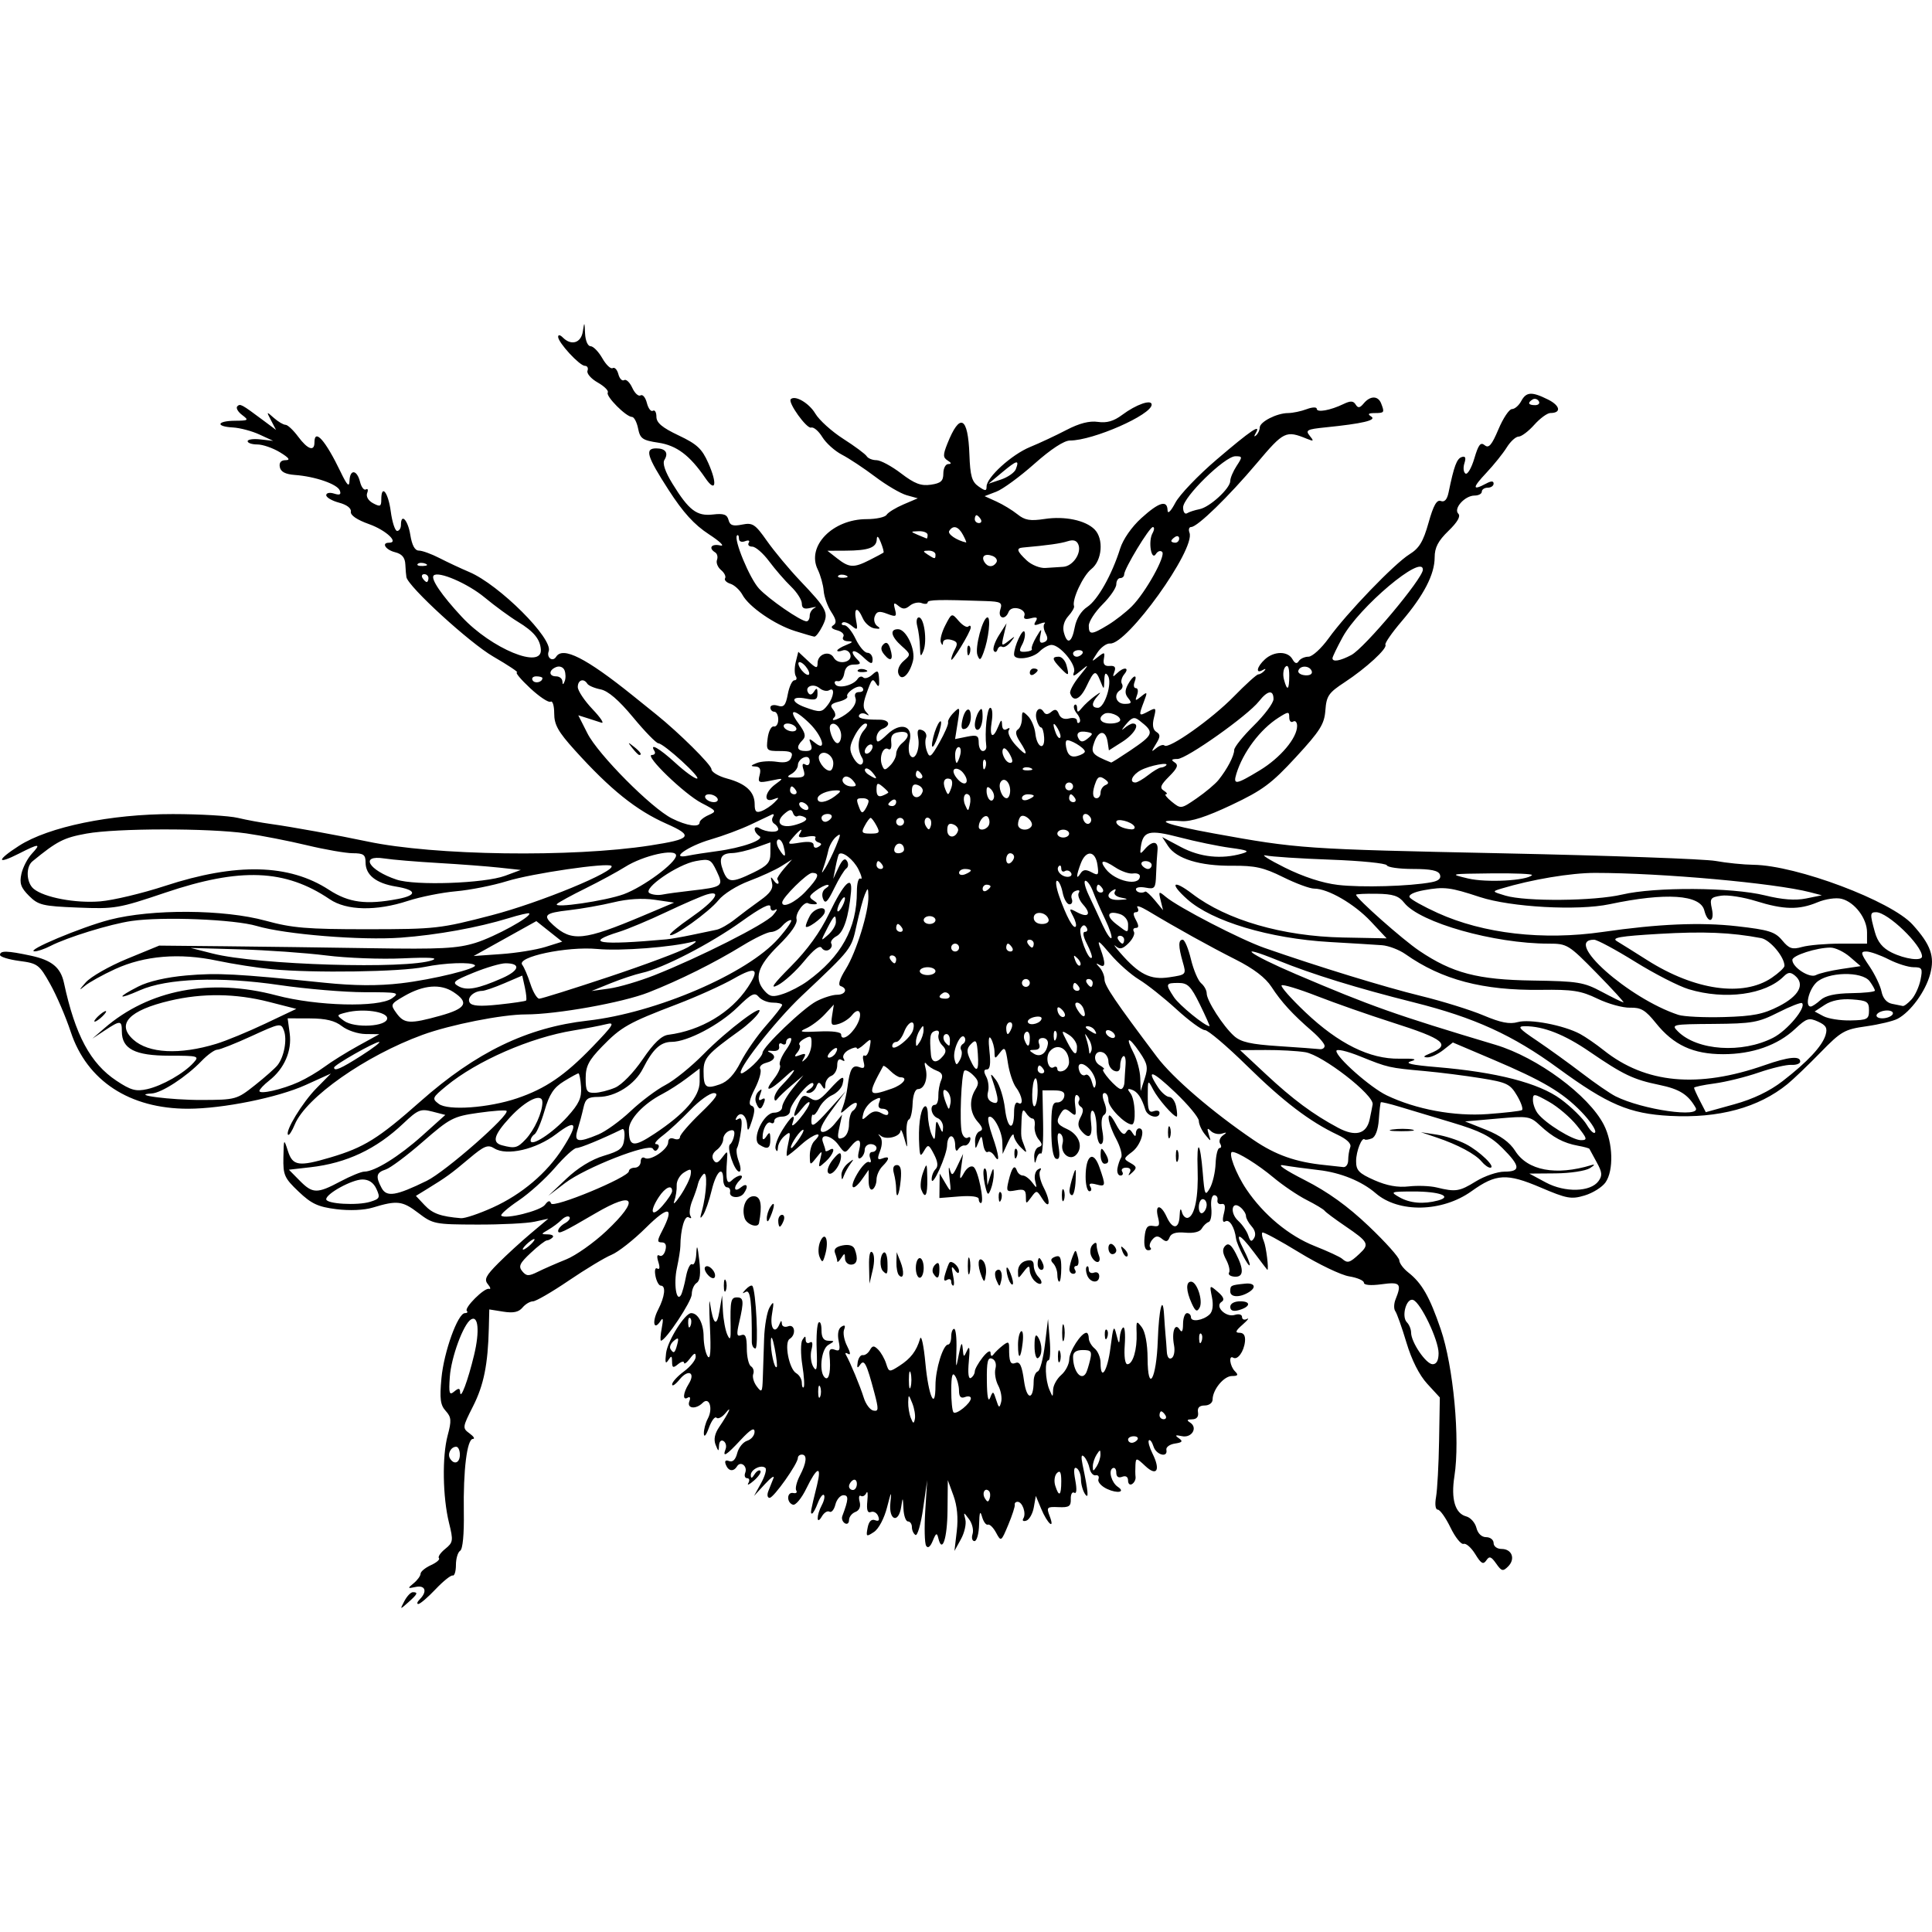 <svg viewBox="0 0 727.55 483.38" width="1000" height="1000" xmlns="http://www.w3.org/2000/svg"><path d="m152.29 480.83c.97-1.83 2.39-3.33 3.18-3.33 2.1 0 1.78.71-1.75 3.84-3.16 2.81-3.16 2.8-1.43-.51zm5.79-.66c2.93-2.93 2.1-5.42-1.55-4.64-3.09.66-3.14.56-.74-1.41 1.42-1.17 2.59-2.78 2.59-3.58 0-.79 1.75-2.24 3.89-3.22 2.14-.97 3.5-2.16 3.02-2.64-.47-.48.58-2.04 2.36-3.48 3-2.43 3.1-3.08 1.44-9.8-2.39-9.73-2.63-25.03-.51-32.93 1.5-5.6 1.4-6.87-.74-9.24-2.02-2.23-2.32-4.56-1.6-12.34.94-9.99 6.17-24.48 8.85-24.48.85 0 1.17-.37.71-.83-1.12-1.13 6.65-8.86 8.36-8.31.75.23.55-.55-.44-1.75-1.48-1.78-.78-3.19 3.86-7.85 3.11-3.13 8.64-8.19 12.28-11.25l6.62-5.57-5.18 1.13c-2.85.62-12.58 1.11-21.63 1.08-15.91-.04-16.64-.18-22.19-4.41-5.94-4.53-7.95-4.77-17.09-1.99-3.25.99-8.73 1.23-13.75.6-6.88-.86-9.37-2.02-14.2-6.62-5.35-5.09-5.85-6.22-5.72-12.84.15-7.19.17-7.21 1.7-2.45 1.8 5.63 4.05 5.98 16.02 2.43 12.69-3.76 18.06-7.11 33.91-21.13 20.96-18.54 40.2-27.83 62.94-30.39 25.8-2.91 60.22-17.72 71.84-30.92 3.36-3.82 5.47-6.95 4.69-6.95s-2.25 1-3.27 2.22c-1.01 1.22-2.92 2.25-4.25 2.28-1.32.03-6.07 2.3-10.55 5.04-10.78 6.61-23.72 13.05-35.52 17.7-9.71 3.83-34.6 8.29-46.25 8.29-8.88 0-28.37 3.86-38.86 7.69-21.52 7.87-43.89 23.57-48.12 33.77-1.02 2.49-2.16 4.23-2.51 3.87-1.26-1.26 5.35-12.13 10.69-17.55l5.44-5.52-9.53 4.32c-10.46 4.74-31.198 8.93-44.256 8.94-22.052.01-38.101-10.51-44.207-28.98-1.864-5.63-5.341-13.73-7.728-17.98-4.118-7.34-4.715-7.79-11.62-8.7-4.003-.53-7.279-1.55-7.279-2.26-0-1.69 2.722-1.62 11.622.28 7.891 1.7 11.214 4.43 12.469 10.27 4.219 19.64 9.962 30.33 19.774 36.83 5.429 3.6 7.317 4.11 11.565 3.16 5.652-1.28 13.813-5.93 17.46-9.96 2.271-2.51 1.822-2.64-9.193-2.64-12.828 0-17.812-2.55-17.812-9.11 0-4.25-.538-4.28-6.432-.39l-4.669 3.08 4.44-3.85c16.822-14.61 39.947-19.04 64.886-12.43 15.21 4.03 38.48 4.62 43.49 1.11 3.08-2.17 2.42-2.31-10.36-2.31-7.5-.01-21.88-1.22-31.95-2.69-22.433-3.3-42.425-2.55-52.615 1.96-8.471 3.74-8.896 2.82-.639-1.39 3.847-1.97 10.637-3.53 18.132-4.19 11.729-1.03 18.923-.65 51.982 2.74 11.33 1.16 20.16 1.22 28.86.21 11.91-1.39 29.04-5.59 27.81-6.82-1.27-1.27-11.31-.92-18.96.67-8.96 1.86-41.81 2.35-57.42.86-5.46-.53-14.779-1.98-20.706-3.23-14.104-2.99-27.316-1.9-38.362 3.16-4.679 2.14-9.858 5.02-11.508 6.4-2.255 1.89-2.148 1.55.428-1.38 1.885-2.13 8.879-6.13 15.541-8.87l12.114-4.98 24.423.24c13.432.13 38.41.47 55.51.74 26.16.42 32.37.1 39.22-2.03 7.3-2.27 21.3-9.96 20.18-11.09-.25-.24-3.72.56-7.72 1.8-11.56 3.55-26.97 6.34-40.58 7.34-14.96 1.1-43.6-1.22-54.283-4.39-8.424-2.5-35.446-3.59-47.134-1.89-8.095 1.17-24.27 6.16-30.617 9.44-2.199 1.13-4.863 2.03-5.921 2-3.8-.14 17.549-9.11 28.286-11.9 15.891-4.11 42.999-3.94 58.729.37 10.02 2.75 15.56 3.21 38.36 3.2 25.71-.02 27.34-.21 46.82-5.28 18.06-4.7 46.97-16.62 45.02-18.57-1.34-1.34-29.93 2.83-39.3 5.74-5.29 1.64-13.95 3.36-19.24 3.82-5.29.47-13.43 2.1-18.09 3.62-11.9 3.91-23.1 3.68-29.44-.62-16.77-11.35-33.696-12.02-61.986-2.46-17.521 5.92-18.948 6.16-32.869 5.6-13.292-.53-14.885-.92-18.39-4.42-3.081-3.08-3.647-4.71-2.867-8.26.534-2.43 2.295-5.84 3.915-7.58 3.676-3.95 2.805-3.96-4.775-.1-8.586 4.38-8.609 2.59-.038-2.91 11.142-7.15 34.554-11.97 57.967-11.94 10.177.01 21.167.65 24.423 1.43 3.257.78 8.918 1.82 12.58 2.32 7.46 1.02 25.05 4.21 36.27 6.58 25.07 5.31 76.98 6.05 106.36 1.51 15.7-2.42 16.59-3.61 6.2-8.21-11.39-5.05-21.15-12.89-34.56-27.75-6.23-6.9-7.7-9.53-7.7-13.78 0-2.89-.6-4.88-1.35-4.42-.74.46-4.2-1.83-7.7-5.09s-5.73-5.93-4.97-5.93c.77 0-3.26-2.69-8.94-5.98-8.9-5.15-32.01-26.291-32.7-29.913-.12-.61-.3-2.762-.4-4.782-.13-2.604-1.26-3.942-3.88-4.601-3.55-.89-5.25-3.568-2.27-3.568 3.93 0-1.15-4.743-7.5-6.998-4.56-1.622-7.1-3.35-6.87-4.691.22-1.289-1.54-2.626-4.46-3.401-2.64-.702-4.81-1.969-4.81-2.814 0-.863 1.3-1.127 2.95-.601 2.17.688 2.74.377 2.15-1.169-.92-2.4-9.28-5.289-16.93-5.85-3.55-.261-5.32-1.186-5.65-2.969-.33-1.698.43-2.593 2.2-2.596 1.9-.004 1.27-.882-2.14-2.961-2.67-1.625-6.499-2.954-8.515-2.954-2.015 0-3.664-.551-3.664-1.224s2.164-.979 4.81-.68l4.809.544-5.179-2.39c-2.849-1.314-7.342-2.507-9.984-2.65-6.674-.363-6.062-2.471.733-2.528 5.184-.044 5.362-.19 2.698-2.205-1.568-1.187-2.369-2.641-1.779-3.231 1.094-1.095 1.517-.865 9.831 5.335l4.76 3.554-1.86-3.554c-1.82-3.462-1.79-3.486 1.05-.962 1.61 1.424 3.58 2.59 4.38 2.59s2.93 1.998 4.74 4.44c3.56 4.813 6.15 5.75 6.15 2.221 0-5.486 4.11-.867 9.87 11.101 2.44 5.075 3.24 5.868 3.33 3.33.17-4.478 2.8-4.238 3.96.36.5 2.03 1.51 3.327 2.23 2.883.71-.443.92.176.46 1.377-.49 1.297.42 2.853 2.24 3.83 2.65 1.415 3.08 1.224 3.08-1.367 0-6.028 2.6-2.818 3.56 4.389.54 4.07 1.62 7.4 2.41 7.4.78 0 1.43-.999 1.43-2.22 0-4.691 2.62-1.935 3.53 3.701.63 3.934 1.71 5.92 3.22 5.92 1.26 0 4.75 1.268 7.76 2.817 3.01 1.55 8.07 3.917 11.24 5.261 11.27 4.776 31.69 25.156 29.89 29.846-.91 2.38 1.51 4.16 2.81 2.06 2.48-4 11.26.45 28.86 14.61 3.65 2.95 7.65 6.16 8.88 7.15 8.51 6.84 20.74 18.96 20.74 20.57 0 1.07 2.63 2.65 5.85 3.52 7.13 1.92 10.43 4.99 10.43 9.7 0 2.76.57 3.33 2.59 2.56 1.43-.54 3.59-1.98 4.81-3.2 1.98-1.97 1.94-2.11-.37-1.24-3.82 1.45-3.28-2.69.74-5.63 3.29-2.4 3.26-2.42-1.69-1.4-4.6.95-4.96.77-4.21-2.09.58-2.23.11-3.15-1.64-3.23-1.91-.08-1.8-.36.51-1.29 1.63-.66 5.03-.87 7.55-.48 3.32.51 4.85.05 5.51-1.67.73-1.9-.12-2.38-4.31-2.38-5.02 0-5.19-.17-4.6-4.81.33-2.64 1.37-4.64 2.3-4.44.93.21 1.69-.96 1.69-2.59 0-1.62-.66-2.96-1.48-2.96-.81 0-1.48-.71-1.48-1.58s1.25-1.18 2.79-.69c2.27.72 2.97-.08 3.77-4.34.54-2.88 1.65-5.23 2.48-5.23.82 0 1.06-.7.53-1.56s-.54-3.28-.01-5.37l.95-3.8 3.63 3.4c3.07 2.89 3.63 3.02 3.63.88 0-3.45 4.47-4.96 6.1-2.06 1.65 2.95 7.35 1.71 6.18-1.34-.45-1.19-1.74-1.81-2.85-1.38-1.12.43-2.03.44-2.03.04 0-.41 1.49-1.35 3.33-2.08 2.68-1.08 2.81-1.36.65-1.44-1.51-.05-2.25-.78-1.7-1.67.54-.88-.47-1.96-2.26-2.43-2.14-.56-2.64-1.21-1.47-1.93 1.3-.81 1.1-2.09-.79-4.98-1.4-2.14-2.69-5.72-2.86-7.96-.17-2.233-1.18-5.864-2.25-8.066-4.27-8.783 5.62-18.939 18.44-18.939 3.57 0 6.95-.734 7.5-1.631.56-.897 3.43-2.662 6.38-3.922l5.37-2.29-4.17-1.159c-2.3-.637-7.63-3.766-11.85-6.954-4.23-3.189-9.87-6.93-12.55-8.314s-6-4.375-7.39-6.646-3.28-3.872-4.21-3.559c-1.65.556-8.86-9.497-7.67-10.689 1.63-1.631 6.91 1.464 9.25 5.42 1.45 2.448 6.18 6.723 10.52 9.499s8.31 5.721 8.82 6.545 2.16 1.497 3.68 1.497 5.69 2.234 9.26 4.964c5.11 3.898 7.52 4.816 11.22 4.273 3.78-.556 4.71-1.386 4.71-4.224 0-1.943.83-3.543 1.85-3.555 1.31-.016 1.24-.409-.24-1.344-1.76-1.116-1.78-2.086-.12-6.268 4.73-11.9 7.81-10.387 8.33 4.094.29 7.97.92 10.187 3.41 11.93 2.59 1.815 3.05 1.825 3.05.062 0-3.468 9.44-12.041 16.39-14.895 3.61-1.478 9.77-4.365 13.7-6.414 4.85-2.525 8.66-3.504 11.84-3.038 3.33.489 5.97-.274 9.13-2.638 5.27-3.939 11.11-5.974 11.11-3.87 0 3.827-22.05 13.522-30.76 13.522-2.22 0-7.21 3.264-13.42 8.784-5.44 4.832-11.87 9.546-14.31 10.477l-4.42 1.692 4.44 2.012c2.44 1.106 6.01 3.27 7.92 4.809 2.8 2.259 4.78 2.599 10.26 1.767 7.55-1.147 15.33.478 18.78 3.925 3.54 3.548 2.89 11.718-1.21 14.939-3.14 2.475-7.4 11.614-6.51 13.974.2.53-.77 2.22-2.17 3.76-1.57 1.73-2.21 4.05-1.68 6.07 1.26 4.82 3.01 4 4.12-1.91.6-3.2 2.41-6.13 4.7-7.63 3.93-2.58 9.29-12.086 12.39-21.964 1.1-3.514 4.34-8.176 7.97-11.469 6.67-6.052 9.78-6.984 9.89-2.963.03 1.556 1.21.417 2.94-2.853 1.58-2.994 8.59-10.321 15.58-16.282 12.88-10.994 16.86-13.683 14.68-9.92-.7 1.206-.63 1.537.17.809.74-.678 1.34-1.991 1.34-2.917 0-2.14 6.41-5.42 10.64-5.449 1.78-.012 4.94-.671 7.03-1.465s3.8-.857 3.8-.139c0 1.513 5.13.595 10.08-1.803 2.62-1.265 3.7-1.22 4.57.193.89 1.433 1.58 1.334 3.05-.438 2.45-2.95 5.42-2.927 6.56.051 1.32 3.426 1.21 3.577-2.43 3.602-2.44.017-2.79.364-1.32 1.299 2.19 1.388-3.2 2.667-17.25 4.088-6.94.702-7.61 1.062-5.92 3.149 1.67 2.048 1.53 2.199-1.04 1.149-7.93-3.233-8.7-2.86-18.84 9.158-10.69 12.667-22.41 24.059-24.75 24.059-.81 0-1.09.976-.63 2.168 2.36 6.165-23.54 42.267-29.93 41.707-1.3-.12-3.47 1.46-4.8 3.49-2.32 3.54-2.31 3.61.28 1.56 2.43-1.93 2.65-1.86 2.2.74-.36 2.04.29 2.82 2.19 2.66 1.93-.16 2.43.47 1.76 2.22-.74 1.96-.56 2.07.94.59 2.6-2.58 4.98-2.32 2.8.31-.98 1.18-1.39 2.8-.9 3.59.5.8.22 1.87-.61 2.38-2.7 1.67-1.59 5.19 1.64 5.19 2.56 0 2.82-.39 1.38-2.12-1.31-1.58-1.35-2.92-.13-5.18 1.88-3.52 3.74-4.15 2.47-.84-.47 1.22-.22 2.22.54 2.22s.95 1.17.42 2.59c-.86 2.29-.68 2.35 1.57.52 2.34-1.9 2.42-1.74 1.02 1.95-2.08 5.46-1.99 5.65 1.63 3.72 2.95-1.58 3.09-1.42 2.13 2.39-.68 2.72-.37 4.5.91 5.3 1.59.98 1.56 1.82-.15 4.58-1.84 2.98-1.83 3.16.14 1.54 1.22-1.01 2.61-1.46 3.07-.99 1.55 1.55 17.82-9.95 26.11-18.44 4.48-4.58 8.62-8.34 9.21-8.34.58 0 1.61-.6 2.29-1.35.72-.78.46-.9-.62-.28-2.82 1.62-2.2-1.29.86-4.06 3.46-3.13 8.6-3.15 10.34-.04.92 1.65 1.67 1.88 2.38.74.57-.92 2.21-1.67 3.65-1.67s4.86-3.12 7.6-6.93c6.76-9.41 24.79-28.14 30.47-31.651 3.65-2.258 5.16-4.765 7.16-11.861 1.83-6.55 3.09-8.778 4.62-8.193 1.39.537 2.37-.534 2.92-3.214 2.05-9.937 3.08-12.711 4.93-13.328 1.41-.469 1.71.214 1.03 2.35-.53 1.656-.34 3.395.42 3.864s2.26-2.108 3.33-5.726c1.53-5.184 2.35-6.236 3.89-4.957 1.54 1.275 2.65-.01 5.18-5.991 1.76-4.187 4.06-7.613 5.09-7.613s2.58-1.332 3.46-2.96c1.91-3.572 3.98-3.699 10.14-.624 4.6 2.29 5.08 5.064.88 5.064-1.17 0-3.9 1.999-6.08 4.441-2.17 2.442-4.83 4.44-5.9 4.44-1.06 0-3.07 1.832-4.46 4.071-1.38 2.239-4.86 6.568-7.73 9.621-5.28 5.614-5.3 6.813-.08 4.018 1.97-1.056 2.86-1.056 2.86 0 0 .843-1 1.533-2.22 1.533s-2.22.666-2.22 1.48-1.23 1.48-2.73 1.48c-3.66 0-8.06 4.9-6.12 6.832.96.963-.31 3.177-3.73 6.487-3.88 3.769-5.18 6.259-5.18 9.973 0 6.382-4.08 14.274-12.45 24.084-3.68 4.31-6.42 8.27-6.09 8.81.84 1.36-7.28 8.82-15.37 14.13-6.03 3.95-6.84 5.14-7.24 10.54-.38 5.22-1.96 7.73-11.1 17.65-9.19 9.98-12.52 12.45-24.26 18.01-9.43 4.46-15.2 6.33-18.82 6.09-11.4-.77-5.79 1.38 12.09 4.62 31.87 5.79 33.99 5.93 108.88 7.5 40.04.84 76.12 2.13 80.19 2.88 4.07.74 10.48 1.39 14.23 1.44 16.23.21 51.89 13.62 59.94 22.54 6.83 7.56 8.39 11.98 6.6 18.62-1.75 6.53-7.34 14.2-12.25 16.82-1.63.87-6.94 2.15-11.81 2.84-8.2 1.15-9.47 1.88-17.24 9.85-4.62 4.74-10.2 10.08-12.4 11.88-10.94 8.92-25.89 12.98-44.28 12.01-15.29-.81-23.42-4.28-42.16-17.98-17.04-12.46-31.46-19.04-54.31-24.77-21.39-5.36-38.25-10.57-51.04-15.76-16.83-6.83-11.18-2.47 6.66 5.14 28.42 12.12 37.33 15.28 75.17 26.61 15.76 4.72 35.11 19.01 40.78 30.13 3.46 6.78 3.76 17.2.62 21.68-1.26 1.79-4.79 4-7.87 4.92-5.03 1.51-6.69 1.21-16.6-3.02-12.72-5.42-16.74-5.21-25.98 1.41-11.04 7.91-27.44 8.26-36.09.77-5.23-4.53-13.25-7.79-21.5-8.73-4.86-.56-10.84-1.37-13.29-1.8-2.67-.48.57 1.76 8.13 5.61 8.7 4.43 16.09 9.75 24.05 17.32 6.32 6.01 11.49 11.79 11.49 12.85 0 1.05 1.54 3.13 3.43 4.61 5.09 4.01 7.99 9.09 12.17 21.31 4.78 13.98 7.34 41.47 5.16 55.4-1.35 8.59.25 14.02 4.44 15.12 1.62.42 3.35 2.36 3.84 4.29.54 2.16 1.97 3.53 3.68 3.53 1.54 0 2.8 1 2.8 2.22 0 1.24 1.32 2.22 3.01 2.22 3.9 0 5.3 3.74 2.47 6.58-1.97 1.96-2.47 1.84-4.52-1.08-1.9-2.7-2.56-2.91-3.72-1.18-1.14 1.68-1.96 1.21-4.14-2.35-1.49-2.45-3.48-4.2-4.4-3.88-.93.31-3.15-2.46-4.94-6.16-1.8-3.7-3.94-6.73-4.78-6.73-.89 0-1.16-1.96-.65-4.81.47-2.65.99-12.15 1.14-21.12l.28-16.31-4.73-5.15c-3.01-3.27-5.87-8.94-7.84-15.52-1.71-5.7-3.6-11.03-4.2-11.84-.6-.82-.56-2.81.1-4.44 2.4-5.96 1.76-6.65-5.26-5.69-4.09.56-6.66.33-6.66-.58 0-.82-2.5-1.9-5.55-2.39-3.06-.49-11.52-4.55-18.81-9.01s-13.54-7.84-13.88-7.5c-.33.34-.09 1.81.55 3.27.88 1.99 1.96 10.8 1.33 10.8-.05 0-2.34-2.99-5.07-6.65-5.54-7.39-7.39-7.86-3.83-.96 1.29 2.47 2.31 5.03 2.27 5.68-.08 1.78-4.85-7.36-5.17-9.91-.53-4.24-2.49-7.38-4.02-6.44-1 .63-1.2-.41-.55-2.97.7-2.79.44-3.83-.9-3.56-1.03.21-1.71-.45-1.51-1.47.21-1.01-.35-1.85-1.22-1.85-.92 0-1.39 2.06-1.11 4.81.26 2.65-.18 5.03-1 5.29-.81.26-1.98 1.38-2.6 2.48-.69 1.24-3.05 1.82-6.19 1.53-3.48-.32-5.34.23-5.93 1.76-.65 1.69-1.34 1.83-2.86.56-1.51-1.25-2.42-1.16-3.67.34-.92 1.11-1.23 2.45-.69 2.98.53.54.15.98-.85.98-1.16 0-1.65-1.74-1.35-4.81.36-3.77 1.06-4.71 3.24-4.34 2.31.4 2.61-.16 1.82-3.33-1.23-4.87 1.06-4.95 3.27-.11 2.23 4.9 4.67 4.71 4.88-.37.11-2.65.41-3.14.87-1.39.38 1.47 1.43 2.42 2.33 2.12 2.53-.84 3.93-8 3.58-18.24-.4-11.72.95-10.77 1.94 1.35.68 8.4.9 8.86 2.67 5.75 1.06-1.86 2.03-6.02 2.16-9.25s.79-5.87 1.48-5.87.8-.74.24-1.64c-.56-.91-.1-2.3 1.02-3.1 1.63-1.16 1.55-1.3-.37-.69-1.32.42-3.19-.02-4.16-.97-1.34-1.34-1.52-1.05-.8 1.22.94 2.92.92 2.92-1.39.09-1.29-1.58-2.34-3.9-2.34-5.14 0-1.25-4-6.07-8.88-10.72-8.76-8.34-11.15-9.05-6.49-1.94 1.31 2.01 3.24 3.65 4.27 3.65s2.19 1.66 2.58 3.7.47 3.7.18 3.7c-1.25 0-6.98-6.59-8.85-10.17-2.01-3.84-2.03-3.81-2.04 2.56-.01 5.12.44 6.27 2.21 5.6 1.22-.47 2.22-.21 2.22.58 0 2.51-4.5 1.53-5.33-1.16-1.41-4.54-2.97-6.84-5.14-7.55-1.63-.54-1.74-.23-.46 1.39 1.79 2.27 2.21 11.71.52 11.71-2.53 0-8.83-6.41-8.83-8.99 0-1.57-.65-2.85-1.45-2.85-.92 0-.94 1.32-.05 3.65.91 2.41.86 3.97-.17 4.61-.91.56-1.17 3.03-.62 5.97.58 3.1.35 5.01-.61 5.01-.85 0-1.54-2.62-1.54-5.83s-.62-6.22-1.37-6.68c-.79-.49-1.1 1.38-.73 4.35.68 5.46-.78 6.65-3.75 3.08-1.28-1.55-1.33-2.93-.17-5.1 1.07-1.99 1.09-3.26.08-3.89-.83-.52-1.16-1.51-.72-2.21.43-.7.15-1.67-.61-2.14-.81-.5-1.16 1.08-.82 3.73.5 4.01.28 4.36-1.7 2.71-1.87-1.55-2.52-1.5-3.62.24-2.07 3.26-1.7 4.27 2.28 6.08 4.4 2.01 6.13 6.47 3.65 9.45-2.36 2.85-6.36-.18-5.35-4.05.39-1.48 0-3.13-.86-3.67-1.06-.65-1.28.83-.68 4.54.64 3.93.38 5.34-.88 4.92-1.15-.39-1.79-4.27-1.82-10.98-.04-8.32.39-10.36 2.16-10.24 1.22.08 2.43-.9 2.7-2.19.36-1.72-.67-2.35-3.85-2.35h-4.34l.24 12.22c.14 6.72-.22 11.92-.79 11.57s-1.34.54-1.71 1.97c-.54 2.06-.72 1.94-.85-.59-.1-1.77.66-3.49 1.67-3.83 1.48-.5 1.48-1.08-.01-2.89-1.03-1.25-1.7-3.52-1.48-5.05.21-1.54-.14-2.79-.78-2.79s-1.8-1-2.57-2.22c-1.05-1.66-1.45-.92-1.6 2.96-.25 6.47-.29 6.08 1.07 9.62 1.07 2.78.98 2.81-1.37.48-1.38-1.37-2.56-3.37-2.63-4.44-.06-1.08-1.03.04-2.15 2.48l-2.03 4.44-.12-4.44c-.11-4.39-3.7-10.87-5.2-9.37-.42.42.24 3.62 1.47 7.11 2.51 7.13 2.9 10.79.78 7.44-.77-1.22-1.92-1.89-2.56-1.48s-1.42-.92-1.72-2.96c-.52-3.43-.64-3.49-1.75-.74-1.15 2.86-1.19 2.85-1.29-.25-.06-1.76.72-3.49 1.74-3.85 1.36-.47 1.16-1.43-.74-3.57-3-3.39-3.33-8.2-.85-12.18 1.41-2.25 1.25-3.27-.81-5.33-1.4-1.41-2.92-2.18-3.38-1.72-1.14 1.13-1.88 19.6-.94 23.21.42 1.6 1.44 2.5 2.27 1.99s1.2-.01.82 1.13c-.38 1.13-1.3 1.95-2.04 1.82-.75-.12-1.85.54-2.45 1.48-.65 1.02-1.09.37-1.11-1.62-.01-1.83-.69-3.33-1.5-3.33s-1.5 1.5-1.53 3.33c-.06 3.8-5.74 16.39-5.82 12.88-.03-1.26.64-2.98 1.47-3.82 1.05-1.04.86-2.81-.59-5.6-1.96-3.78-2.24-3.88-3.7-1.37-1.39 2.39-1.61 2.18-1.85-1.72-.43-7.09.31-13.21 1.78-14.73.84-.86 1.4.28 1.46 2.96.06 2.41.68 5.7 1.38 7.33 1.1 2.57 1.3 2.37 1.48-1.48s.38-4.05 1.48-1.48c1.11 2.59 1.29 2.63 1.38.32.05-1.45-.9-3.02-2.12-3.48-2.37-.92-3.11-4.98-.9-4.98.73 0 1.29-1.5 1.24-3.33-.04-1.83.43-4.49 1.06-5.91.8-1.83.33-2.87-1.62-3.59-1.51-.56-3.28-1.73-3.95-2.6-.67-.89-.82-.22-.33 1.53 1.07 3.86-.38 7.98-2.82 7.98-1.08 0-1.91 2.25-2.03 5.54-.11 3.05-.75 5.72-1.42 5.94-.67.23-1.05 2.89-.84 5.93.35 5.32.32 5.36-.87 1.09-.68-2.44-1.31-3.68-1.41-2.76-.23 2.22-5.41 3.51-7.45 1.85-1.07-.88-1.15-.76-.23.36.84 1.03.83 3.08-.03 5.35-1.15 3.02-1 3.53.85 2.82 2.86-1.1 2.87.11.03 2.95-1.22 1.23-2.22 3.47-2.22 4.99s-.67 3.18-1.48 3.68c-.85.53-1.48-.83-1.48-3.2v-4.12l-2.31 3.29c-3.71 5.3-5.28 3.78-1.94-1.88 1.68-2.85 3.65-4.82 4.38-4.37.72.45.92-.22.43-1.48-.48-1.26-.14-2.3.76-2.3s1.64-.66 1.64-1.48c0-.81-1-1.48-2.22-1.48s-2.22.96-2.22 2.13c0 1.18-.7 2.57-1.54 3.09-1 .62-1.2-.39-.58-2.87 1.11-4.43-.35-4.97-3.31-1.24-1.93 2.44-2.19 2.39-4.41-.74-2.73-3.85-7.25-4.61-5.86-.99.49 1.29.9 2.66.9 3.05s.66.3 1.48-.21c2.61-1.62 1.57 1.68-1.38 4.35-2.75 2.49-2.83 2.46-2.04-.88.81-3.41.78-3.42-1.53-.51-2.32 2.91-2.36 2.89-2.41-.81-.02-2.08.74-4.56 1.71-5.53 3.94-3.94-.13-2.93-4.73 1.17-2.73 2.44-5.23 4.43-5.55 4.43-.33 0-.12-2.15.46-4.78.94-4.3.81-4.58-1.36-2.78-1.33 1.1-2.47 3.09-2.53 4.41-.08 1.53-.39 1.74-.87.56-.41-1.01.7-4.18 2.46-7.03 3.43-5.55 5.33-6.82 3.86-2.59-.49 1.43.77.59 2.8-1.85s3.68-5.11 3.66-5.92c-.01-.81-1.32.18-2.92 2.22-3.26 4.18-3.76 3.39-1.29-2.04 1.42-3.12 2.09-3.41 4.43-1.95s3.42.99 7.13-3.06c4.98-5.46 6.03-5.9 5.05-2.14-.38 1.45-2.14 3.29-3.91 4.07s-3.95 2.91-4.85 4.74-1.94 3.03-2.3 2.66c-.36-.36-.66.72-.66 2.42 0 2.48 1.25 1.68 6.49-4.14l6.48-7.22-5.42 7.37c-3.55 4.83-4.78 7.58-3.58 7.98 1.01.34 3.13-.98 4.72-2.93l2.89-3.54-1.04 4.81c-.88 4.01-.66 4.66 1.29 3.91 1.37-.52 2.34-2.63 2.34-5.09 0-2.31.66-4.61 1.48-5.11.81-.5 1.48-1.64 1.48-2.54 0-.89-1.45-.35-3.21 1.2-3.17 2.78-3.2 2.78-2.05-.14.63-1.63 1.41-4.96 1.73-7.4.88-6.89 1.85-8.53 4.46-7.53 1.83.7 2.2.22 1.6-2.07-.43-1.64-.25-2.66.4-2.26.64.4 1.49-.96 1.88-3.01.68-3.57.59-3.62-2.05-1.24-1.52 1.38-2.76 2.05-2.76 1.48 0-.56-1.35-.29-3.01.59-1.65.88-2.54 2.34-1.99 3.24.61.99.34 1.22-.7.58-1.08-.67-1.7.08-1.7 2.04 0 1.7-1 3.47-2.22 3.94-1.23.47-2.23 1.95-2.25 3.29-.01 1.89-.3 1.99-1.27.46-1.01-1.59-1.43-1.52-2.15.37-.5 1.28-1.76 2.33-2.8 2.32-1.35-.02-1.26-.42.28-1.4 1.2-.76 1.78-1.78 1.3-2.26-1.2-1.2-8.66 7.81-8.66 10.45 0 1.16-1.33 2.11-2.96 2.11-1.62 0-2.96.71-2.96 1.57s-.59 1.2-1.32.75c-1.34-.83-3.14 2.4-3.09 5.57.01.99.63.79 1.45-.49 1.16-1.79 1.44-1.58 1.46 1.11.02 3.55-1 4.05-4.16 2.04-3.08-1.95 1.6-12.03 5.59-12.03 1.67 0 3.03-.95 3.03-2.11s1.8-4.32 4-7.03l4-4.92-4.35 3.7c-2.4 2.03-4.86 4.37-5.46 5.18-.68.92-1.11.78-1.12-.37-.02-1.02 1.14-3.05 2.56-4.5 5.41-5.54 6.68-8.24 1.72-3.64-6.24 5.79-8.65 6.3-4.43.93 1.67-2.13 2.68-4.46 2.23-5.19-.45-.72.61-3.31 2.34-5.74 1.74-2.44 2.44-4.43 1.57-4.43-.86 0-1.58.7-1.58 1.56 0 .87-.68 1.15-1.51.63-.84-.51-1.34-.05-1.11 1.03.24 1.18-.77 1.83-2.56 1.63-1.63-.18-2.12.04-1.11.49 2.8 1.25 2.22 3.1-1.26 4.01-1.71.44-2.68 1.5-2.16 2.34s-.4 4.16-2.04 7.38c-2.09 4.1-2.47 6.04-1.25 6.44 1.31.44 1.34 1.85.13 5.67-1.21 3.77-1.66 4.24-1.78 1.84-.18-3.83-2.45-5.67-3.97-3.21-.67 1.08-.43 1.33.64.67 1.21-.75 1.51.48 1.03 4.25-.38 2.92-1.05 5.9-1.5 6.63-.44.72-.16 3.03.64 5.14.8 2.1.87 3.82.16 3.82-1.77 0-4.87-9.21-3.46-10.26.62-.46 1.32-1.99 1.56-3.41.3-1.78-.26-2.29-1.85-1.69-1.25.48-2.28 1.9-2.28 3.15 0 1.24-1.1 3.07-2.45 4.05-1.51 1.11-1.99 2.53-1.25 3.72.93 1.5 1.66 1.3 3.31-.88 2.01-2.68 2.09-2.64 1.83.88-.58 7.53-.09 9.61 1.82 7.7.97-.98 2.44-1.78 3.25-1.78.83 0 .69.79-.29 1.78-2.57 2.57-2.19 4.85.44 2.66 2.3-1.9 3.01-.42 1.09 2.27-1.49 2.1-5.62 1.72-5.16-.48.2-.98-.29-1.79-1.11-1.79-.81 0-1.48-1.33-1.48-2.96 0-5.49-2.65-3.01-4.35 4.09-.93 3.87-2.38 8.03-3.21 9.25-1.15 1.67-1.27 1.35-.52-1.31 1.9-6.72 2.27-15.69.58-14-.87.87-1.77 2.51-2 3.63-.22 1.12-1.18 3.93-2.12 6.24-.95 2.31-1.28 4.91-.74 5.78.56.91.28 1.15-.66.57-1.5-.92-3.07 4.57-3.12 10.92-.01 1.22-.6 4.92-1.31 8.22-1.26 5.86-.2 12.95 1.52 10.17.47-.77 1.33-3.88 1.9-6.92s1.63-5.16 2.35-4.71c.73.45 1.42-1.39 1.55-4.09.17-3.63.46-2.98 1.11 2.51.61 5.13.31 7.76-.97 8.58-1.02.65-1.85 2.58-1.85 4.28 0 2.66-9.83 17.48-11.59 17.48-.34 0-.21-2.16.3-4.81.63-3.28.48-4.12-.47-2.63-2.53 3.94-3.31.41-.93-4.19 2.57-4.98 3.04-9.09 1.02-9.09-.72 0-1.62-1.65-2.01-3.66-.4-2.12-.1-3.28.73-2.77.86.53 1.01-.44.37-2.45-.66-2.08-.5-2.99.41-2.43.81.5 1.82-.41 2.24-2.03.51-1.93.04-2.94-1.35-2.94-1.81 0-1.79-.65.14-4.37 4.76-9.21 2.44-9.64-6.13-1.15-4.61 4.58-10.44 9.16-12.95 10.19s-9.75 5.4-16.09 9.7c-6.34 4.31-12.42 7.83-13.51 7.83s-2.87 1.06-3.94 2.36c-1.42 1.7-3.44 2.13-7.23 1.52l-5.26-.84-.17 6.99c-.34 13.75-1.9 21.5-5.96 29.51-4 7.91-4.04 8.19-1.29 10.2 1.56 1.14 2.12 2.06 1.26 2.06-2.22 0-3.68 11.75-3.43 27.6.13 8.29-.4 13.92-1.38 14.52-.87.54-1.59 2.94-1.59 5.34 0 2.39-.55 4.18-1.21 3.98-.67-.2-3.58 2.13-6.47 5.18s-5.81 5.55-6.48 5.55c-.68 0-.43-.8.54-1.77zm15.1-54.48c0-1.62-.63-2.96-1.39-2.96-1.99 0-3.39 2.7-2.31 4.45 1.55 2.5 3.7 1.64 3.7-1.49zm.09-23.49c.15 3.11 2.94-4.35 5.28-14.09 2.13-8.88 1.58-15.03-1.2-13.31-2.86 1.76-7.46 14.28-7.96 21.63-.43 6.24-.19 7.04 1.64 5.52 1.7-1.41 2.17-1.35 2.24.25zm368.47-14.7c0-4.93-6.67-18.94-9.55-20.04-2.55-.98-4.57 6.22-2.37 8.42.86.86 1.56 2.59 1.57 3.86 0 3.63 5.64 11.91 8.11 11.91 1.47 0 2.24-1.43 2.24-4.15zm-328.6-35.29c3.67-1.47 10.49-6.29 15.18-10.71 12.77-12.05 10.76-15.37-4.07-6.69-12.3 7.2-14.07 8.03-14.07 6.63 0-.8 1.16-2.1 2.58-2.89s2.17-1.86 1.66-2.36c-.51-.51-1.84-.02-2.95 1.09s-3.36 2.79-4.99 3.73c-2.84 1.64-2.85 1.71-.12 1.75 1.56.03 2.34.55 1.73 1.16s-1.58 1.11-2.15 1.11c-.58 0-3.31 2.11-6.07 4.7-4.17 3.89-4.72 5.07-3.2 6.91 1.57 1.89 2.42 1.92 5.83.23 2.19-1.09 6.98-3.19 10.64-4.66zm298.75-2.09c3.94-3.67 3.54-4.46-5.38-10.53-3.82-2.6-7.29-5.18-7.69-5.74-.41-.55-3.45-2.38-6.77-4.06-3.31-1.68-8.92-5.47-12.46-8.43-5.91-4.94-13.47-9.64-15.51-9.64-1.76 0 1.31 8.18 5.3 14.08 6.47 9.59 16.03 17.52 25.74 21.36 4.88 1.93 9.51 4.07 10.28 4.76 2.05 1.81 2.85 1.59 6.49-1.8zm-310.59-5.46c0-.4-1 .09-2.22 1.11-1.22 1.01-2.22 2.17-2.22 2.58s1-.09 2.22-1.1c1.22-1.02 2.22-2.18 2.22-2.59zm270.06-4.9c-1.18-1.3-2.15-3.07-2.15-3.92s-.92-2.32-2.04-3.25c-3.35-2.78-4.17 2.09-.85 5.09 1.55 1.41 3.24 3.89 3.76 5.52.73 2.3 1.21 2.51 2.18.95.77-1.24.42-2.93-.9-4.39zm-285.78-7.13c10.89-4.93 20.4-12.99 26.33-22.31 6.04-9.48 5.24-11.22-2.46-5.34-7.56 5.77-18.6 8.32-23.31 5.38-2.43-1.52-3.78-.97-9.52 3.87-6.86 5.77-8.49 6.96-15.79 11.44l-4.21 2.59 3.28 3.49c2.98 3.17 6.04 4.27 13.68 4.91 1.44.13 6.84-1.69 12-4.03zm19.64-1.01c1.19-1.61 1.88-1.76 2.3-.52.66 2 29.31-9.87 29.31-12.14 0-.72 1-1.32 2.22-1.32s2.22-1.04 2.22-2.3c0-1.27.69-1.88 1.54-1.36 2.08 1.29 8.82-3.26 8.82-5.95 0-1.29.88-1.8 2.22-1.28 1.22.46 2.22.16 2.22-.69 0-.84 3.5-4.89 7.77-9 5.81-5.59 7.07-7.48 4.99-7.51-1.53-.02-5.53 2.84-8.88 6.36-3.36 3.51-8.02 7.84-10.37 9.62s-3.48 3.23-2.5 3.23c.97 0 1.31.74.75 1.64-.7 1.13-1.31 1.16-1.98.08-1.41-2.28-25.46 7.14-33.08 12.96l-6.29 4.79 6.82-6.45c4.31-4.08 9.48-7.25 14.06-8.62 6.25-1.88 7.31-2.76 7.73-6.41.27-2.33-.07-3.96-.74-3.64-7.79 3.8-15.87 7.13-17.26 7.13-.95 0-4.61 3.35-8.13 7.44s-9.68 9.65-13.69 12.34c-4 2.7-6.92 5.26-6.5 5.68 1.49 1.49 14.76-1.81 16.45-4.08zm47.89-5.18c0-2.59-2.6-1.42-5.01 2.25-3.69 5.63-2.74 7.95 1.36 3.3 2-2.28 3.65-4.78 3.65-5.55zm201.3 5.18c0-1.18-.66-2.14-1.48-2.14-.81 0-1.48 1.38-1.48 3.05 0 1.68.67 2.64 1.48 2.13.82-.5 1.48-1.87 1.48-3.04zm-312.64-5.95c-1.08-2.39-2.85-3.59-5.29-3.59-3.9 0-13.63 5.31-13.63 7.44 0 1.77 11.73 2.45 16.57.96 3.59-1.1 3.82-1.59 2.35-4.81zm118.31-5.35c.36-2.32.02-2.44-2.5-.88-1.59 1-2.83 3.17-2.75 4.82.09 1.65-.33 4.34-.92 5.96-.59 1.63.46.67 2.34-2.12 1.88-2.8 3.61-6.3 3.83-7.78zm281.42 9.68c5.75-1.54.54-3.43-9.38-3.4-8.44.03-8.7.13-5.18 2.14 4 2.29 9.07 2.73 14.56 1.26zm-380.79-7.42c7.08-3.47 31.49-24.89 30.03-26.35-.36-.36-5.15-.02-10.65.76-9.39 1.33-10.67 2-20.85 10.87-5.96 5.21-12.26 9.91-13.99 10.46-3.55 1.13-3.88 2.61-1.55 6.95 1.9 3.55 5.37 3 17.01-2.69zm-32.53.24c3.82-2.03 7.88-3.7 9.02-3.7 3.88 0 13.05-5.69 21.77-13.51l8.73-7.84-4.88-1.26c-4.42-1.15-5.44-.73-10.95 4.49-10.19 9.66-21.35 14.92-34.94 16.47l-8.14.93 4.01 4.06c4.92 5 6.59 5.04 15.38.36zm427.62-.04c3.26-2 8.09-3.65 10.73-3.65 6.25-.01 6.07-2.06-.78-8.91-4.45-4.45-8.33-6.42-18.88-9.57-7.3-2.18-16.25-4.87-19.9-5.98-3.64-1.1-6.78-1.85-6.97-1.66s-.54 3.13-.77 6.55c-.27 3.84-1.28 6.53-2.65 7.06-1.22.47-2.41.64-2.65.39-1.03-1.14-3.23 4.36-3.25 8.13-.02 3.52 1.02 4.61 6.87 7.2 4.71 2.08 8.8 2.82 12.95 2.35 3.33-.38 8.06-.2 10.5.39 7.17 1.76 8.57 1.54 14.8-2.3zm2.14-7.46c-2.34-2.82-9-6.38-16.94-9.05l-5.92-1.99 5.85.89c3.22.48 8.22 2.1 11.1 3.59 5.23 2.71 11.57 8.88 9.12 8.88-.71 0-2.15-1.04-3.21-2.32zm-33.57-12.06c2.25-.34 5.58-.33 7.4.02s-.02.63-4.09.62-5.56-.3-3.31-.64zm77.59 19.44c1.52-2.08 1.39-3.37-.69-7.13-1.4-2.52-2.63-4.78-2.73-5.02s-2.04-.77-4.3-1.18c-5.44-.99-9.46-3.14-14.27-7.61-3.78-3.53-4.48-3.64-16.1-2.61l-12.14 1.07 7.93 3.16c5.35 2.14 8.9 4.71 10.92 7.92 4.68 7.44 15.36 9.44 28.71 5.37 1.47-.45 1.26-.01-.56 1.15-1.63 1.03-7.43 1.91-12.89 1.96l-9.93.08 6.23 3.35c7.2 3.86 16.8 3.62 19.82-.51zm-94.26-7.9c0-1.56.35-3.76.78-4.88.51-1.31-1.23-3-4.81-4.69-10.46-4.95-20.37-12.49-34.09-25.96-7.52-7.39-14.65-13.43-15.82-13.43-1.18 0-6.01-3.54-10.74-7.87-4.72-4.32-11.07-9.36-14.1-11.19-3.02-1.83-7.87-6.12-10.76-9.53-4.62-5.45-5.07-5.69-3.74-2.03 2 5.53 1.9 7.33-.34 6.06-1.48-.83-1.48-.64 0 .95 1.01 1.1 1.85 3.13 1.85 4.51 0 2.33 4.07 8.34 19.73 29.15 5.98 7.96 20.91 20.79 36.46 31.35 8.29 5.64 15.87 8.31 26.7 9.4 2.85.29 6.01.64 7.03.77s1.85-1.05 1.85-2.61zm-309.71-7.89c3.28-3.5 6.27-10.13 6.27-13.89 0-3.75-6.14-.9-12.21 5.67-6.09 6.6-6.91 9.5-2.96 10.53 4.84 1.27 5.77 1.02 8.9-2.31zm103.21-.55c1.4-2.14 1.81-3.43.92-2.88-1.71 1.06-5.16 6.76-4.09 6.76.34 0 1.77-1.75 3.17-3.88zm-87.53-7.92c4.38-4.85 5.41-7.09 5.14-11.19-.19-2.82-.63-5.13-.98-5.13s-2.84 1.36-5.54 3.03c-3.78 2.34-5.42 4.84-7.22 11.02-1.28 4.4-2.98 8.41-3.79 8.9-.8.5-1.46 1.55-1.46 2.34 0 2.57 8.25-2.76 13.85-8.97zm32.8 6.42c11.34-7.5 17-14 17-19.52v-5.05l-4.81 3.65c-2.65 2.01-6.81 4.69-9.25 5.95-7.02 3.62-12.58 9.53-12.58 13.37 0 6.57 1.7 6.86 9.64 1.6zm-21.17.28c2.82-1.17 8.31-5.14 12.2-8.82 3.89-3.67 9.79-8.1 13.1-9.82 3.32-1.73 9.73-6.92 14.26-11.53 9.07-9.25 23.7-20.22 20.81-15.61-.96 1.53-4.06 4.44-6.89 6.48-12.4 8.91-13.83 10.5-13.83 15.42 0 6.2.81 6.86 6.11 5.01 2.99-1.04 5.47-3.69 7.86-8.39 1.91-3.77 6.22-9.96 9.56-13.75s6.07-7.29 6.07-7.77c0-.49-1.58-.88-3.52-.88-1.93 0-4.32-.97-5.3-2.16-1.52-1.83-2.73-1.24-7.95 3.88-6.85 6.69-18.91 13.04-24.81 13.06-4.23.02-7.12 2.69-10.86 10.07-3.03 6-10.35 10.66-16.73 10.66-4.01.01-4.92.66-5.67 4.08-.49 2.24-1.47 5.9-2.17 8.14-1.51 4.8 0 5.17 7.76 1.93zm368.48-3.41c-2.46-3.05-7.18-7.07-10.49-8.92-5.61-3.15-6.02-3.19-6.02-.66 0 1.5.83 3.79 1.85 5.1 2.92 3.76 13.08 10.03 16.24 10.03 2.57 0 2.4-.59-1.58-5.55zm-78-2.26c.39-1.81.9-4.35 1.13-5.65.61-3.52-18.83-18.59-25.36-19.67-2.92-.48-9.64-.86-14.94-.83l-9.62.05 9.62 8.98c10.22 9.55 17.85 15.21 27.24 20.23 6.56 3.51 10.73 2.42 11.93-3.11zm79.79-2.81c-7.19-7.42-14.49-11.74-33.44-19.79l-15.01-6.38-3.63 2.85c-1.99 1.57-4.7 2.82-6.02 2.76-1.67-.06-1.43-.48.79-1.37 8.4-3.39 5.93-5.45-14.28-11.89-8.55-2.73-21.16-7.15-28.03-9.83s-12.87-4.49-13.32-4.03c-.46.46 3.57 5.02 8.96 10.13 12.5 11.85 24.25 17.67 35.35 17.48 5.71-.1 7.04.19 4.44.96-2.63.78.16 1.42 9.62 2.21 22.62 1.89 38.44 5.97 46.73 12.05 3.99 2.94 8.43 7.31 9.85 9.72 1.43 2.41 2.84 3.63 3.15 2.71.3-.92-2.02-4.33-5.16-7.58zm-213.69.09c0-2.59.62-4.06 1.48-3.53 2.2 1.36 1.71-2.54-.72-5.75-1.16-1.54-2.55-5.72-3.09-9.3-.88-5.85-1.18-6.24-2.97-3.87-1.9 2.5-2.01 2.48-2.07-.32-.04-1.63-.66-3.89-1.37-5.01-.8-1.26-1 .59-.53 4.81.53 4.68.23 6.86-.95 6.86-1.21 0-1.29.8-.27 2.72.81 1.5 1.11 4.07.68 5.72-.52 1.96.08 3.32 1.72 3.95 2.55.98 2.5-.92-.22-8.92-.71-2.08-.35-1.95 1.54.57 1.36 1.82 2.86 6.64 3.34 10.7.93 7.84 3.43 8.84 3.43 1.37zm-49.95.35c1.74.97 2.59.94 2.59-.11 0-.85-.98-1.55-2.18-1.55-1.39 0-1.84-.86-1.25-2.39.77-2 .43-2.13-2.08-.79-1.65.88-3.37 3.02-3.83 4.75-.74 2.86-.59 2.94 1.67.89 1.79-1.62 3.22-1.84 5.08-.8zm241.19-1.13c.57-.34-.25-2.79-1.82-5.45-2.6-4.41-3.82-5-13.62-6.58-5.91-.96-15.42-2.16-21.12-2.68-13.56-1.23-13.79-1.28-24.3-5.52-5.07-2.05-9-2.95-9-2.06 0 2.46 12.82 13.78 18.92 16.71 11.04 5.3 25.46 7.97 38.06 7.06 6.52-.48 12.31-1.14 12.88-1.48zm65.43-.9c-2.85-5.01-6.07-7.03-13.71-8.61-9.76-2.01-13.51-3.8-26.27-12.53-9.41-6.45-17.27-9.55-24.24-9.57-3.12 0-2.43.84 4.44 5.45 4.46 3.01 12.11 8.53 17 12.27 4.88 3.74 10.56 7.64 12.6 8.67 10.19 5.1 32.44 8.28 30.18 4.32zm32.71-10c9.45-7.3 14.94-13.18 16.21-17.37.79-2.64.21-3.68-2.83-5.07-3.43-1.56-4.34-1.27-8.61 2.73-6.59 6.19-16.14 9.54-27.11 9.54-11.3 0-18.68-3.41-25.35-11.72-3.93-4.9-5.63-5.91-9.73-5.79-2.73.07-8.25-1.45-12.26-3.39-6.23-3.01-9.33-3.49-21.35-3.33-21.79.29-37.28-3.8-50.94-13.42-2.38-1.68-6.37-3.2-8.89-3.39-2.51-.19-11.33-.73-19.61-1.2-22.78-1.31-44.35-7.77-53.69-16.1-6.85-6.1-5.42-7.63 1.89-2.05 12.96 9.9 34.01 16 56.7 16.45l16.49.32-5.97-6.38c-6.2-6.6-16.11-12.35-21.32-12.35-1.65 0-6.94-1.96-11.75-4.35-7.26-3.6-10.51-4.33-19.11-4.26-12.14.1-20.98-2.6-24.13-7.39l-2.24-3.41 7.11 3.78c7.17 3.81 15.19 4.66 22.96 2.43 3.04-.87 2.25-1.26-4.44-2.16-4.47-.6-13.03-2.37-19.01-3.93-11.62-3.03-13.84-2.47-14.7 3.75-.36 2.56-.16 2.66 1.48.74 2.91-3.4 5.22-3.19 4.83.44-.19 1.79-.43 5.83-.53 8.98-.18 5.27-.48 5.67-3.89 5.02-2.04-.39-3.7-.14-3.7.57 0 1.18 2.22 1.75 3.53.9.32-.2 1.95 1.3 3.63 3.33l3.05 3.7-.9-3.7c-.85-3.5-.74-3.57 1.93-1.34 4.77 3.99 28.23 16.12 37.23 19.26 20.55 7.16 45.16 14.71 58.84 18.06 8.14 1.99 18.75 5.29 23.57 7.33 6.5 2.74 9.85 3.39 12.9 2.52 4.47-1.28 17.32 1.16 23.48 4.47 2.03 1.09 6.03 3.85 8.88 6.12 15.77 12.58 35.55 14.41 60.63 5.62 8.96-3.14 13.38-3.59 13.38-1.37 0 .81-1.5 1.37-3.33 1.26s-7.35 1.19-12.26 2.88c-4.91 1.7-12.4 3.55-16.65 4.12-4.25.56-7.73 1.3-7.73 1.64 0 .35 1 2.55 2.21 4.9l2.21 4.28 10.74-2.98c7.1-1.96 13.26-4.92 18.15-8.69zm-476.57 6.45c10.73-3.63 18.03-8.61 28.41-19.38 8-8.31 8.68-9.43 5.18-8.54-2.22.56-7.75 1.62-12.29 2.36-16.26 2.64-36.41 11.44-47.93 20.93-5.32 4.39-5.46 4.73-2.83 6.72 3.46 2.62 18.72 1.53 29.46-2.09zm162.17-2.45c-1.93-1.94-2.2.21-.55 4.4 1.03 2.61 1.08 2.61 1.62-.04.3-1.51-.18-3.47-1.07-4.36zm33.9-.62c0-2.94-.43-4.91-.96-4.38-1.35 1.35-1.49 11.24-.15 10.4.61-.38 1.11-3.09 1.11-6.02zm-294.8-1.84c3.803-3.01 7.653-6.42 8.563-7.58 2.47-3.15 3.67-9.6 2.41-13.01-1.09-2.94-1.41-2.88-12.208 2.07-6.101 2.8-11.919 5.11-12.93 5.12-1.01.02-3.675 1.94-5.92 4.28-5.699 5.93-15.004 12-18.722 12.2-8.451.48 7.116 2.5 18.825 2.45 12.802-.05 13.208-.17 19.982-5.53zm16.533-1.23c2.85-1.29 7.25-3.89 9.78-5.78 2.53-1.88 8.19-5.41 12.58-7.83l7.99-4.4-5.18-.06c-2.85-.03-6.85-1.36-8.89-2.95-2.66-2.09-6.04-2.91-12.07-2.93l-8.37-.03.77 5.68c.88 6.57-2.02 13.26-7.68 17.71-2.05 1.61-3.729 3.39-3.729 3.95 0 1.41 8.569-.54 14.799-3.36zm119.12 2.13c2.55-1.09 6.94-5.6 10.4-10.67 4.18-6.14 7.08-8.92 9.65-9.25 12.26-1.57 23.63-8.35 29.93-17.85 4.7-7.08 3.11-8.1-5.22-3.33-4.31 2.47-13.93 6.81-21.39 9.66-18.3 6.98-21.06 8.54-28.25 15.94-5.03 5.19-6.18 7.41-6.18 11.94 0 4.81.45 5.56 3.33 5.5 1.83-.03 5.31-.91 7.73-1.94zm104.17.38c4.31-1.5 6.45-4.29 3.28-4.29-.75 0-2.45-1.08-3.77-2.4-1.31-1.32-2.53-2.15-2.69-1.85-6.11 11.14-5.9 11.71 3.18 8.54zm74.79-7.06c-2.8-3.27-5.38-2.89-4.04.59.45 1.19 1.47 1.77 2.25 1.28.78-.48 1.85.69 2.38 2.6.7 2.59 1.08 2.85 1.46 1.01.29-1.36-.64-3.83-2.05-5.48zm12.88 4.62c.06-1.43.25-4.37.41-6.55.16-2.17-.22-3.63-.86-3.24-.63.39-1.15 1.98-1.15 3.54 0 1.9-.73 2.55-2.22 1.97-1.22-.46-2.22-2.04-2.22-3.49 0-1.46-.95-3.01-2.1-3.45-3.09-1.19-4.13 3.12-1.17 4.84 1.39.81 2.03 1.5 1.43 1.52-1.49.06 5.01 7.45 6.54 7.45.67 0 1.27-1.17 1.34-2.59zm5.67-11.36c-4.19-6.12-5.46-5.88-2.2.42 1.28 2.47 2.4 6.7 2.48 9.39l.15 4.88 1.54-4.79c1.32-4.1 1.04-5.51-1.97-9.9zm-145.39 4.81c1.88-1.77 3.42-3.8 3.42-4.5 0-2.19 15.34-16.88 20.31-19.45 2.59-1.34 6.07-2.43 7.74-2.43 3.23 0 4.18-2.34 1.35-3.28-1.08-.36-.38-2.66 1.96-6.42 3.93-6.31 8.67-21.57 8.51-27.41-.1-3.32-.2-3.37-1.34-.64-.68 1.63-2.09 6.86-3.13 11.64-1.98 9.02-1.71 8.67-20.6 26.49-10.32 9.73-25.46 29.22-22.7 29.22.58 0 2.59-1.45 4.48-3.22zm109.25 1.74c-.5-.82-1.2-1.48-1.56-1.48s-.66.66-.66 1.48c0 .81.71 1.48 1.57 1.48s1.16-.67.65-1.48zm9.6-2.75c-.04-5.07-4.4-7.5-7.26-4.05-1.84 2.21-.56 7.25 1.52 5.96.73-.45 1.33-.13 1.33.7 0 .84.99 1.14 2.22.67 1.22-.46 2.21-1.94 2.19-3.28zm-266.47-2.47c4.44-2.83 7.43-5.14 6.66-5.13-1.75.02-16.96 8.66-16.96 9.64 0 1.54 2.56.42 10.3-4.51zm232.12-.65c-.35-5.07-.69-5.58-2.52-3.75-1.69 1.68-1.77 2.87-.4 5.86 2.43 5.35 3.39 4.66 2.92-2.11zm-6.27-1.44c-.47-.75-.16-1.79.68-2.31s1.11-1.63.6-2.46c-1.34-2.16-4.62 4.88-3.81 8.18.61 2.46.83 2.5 2.03.36.74-1.33.96-3.02.5-3.77zm-56.38-2.15c.14-3.09-.24-3.4-2.6-2.14-1.52.81-2.38 1.86-1.91 2.33s.1 1.76-.82 2.88c-1.34 1.61-1.14 1.81 1 .99 2.03-.78 2.38-.52 1.47 1.08-.96 1.68-.81 1.74.75.29 1.08-1 2.03-3.44 2.11-5.43zm49.53 4.43c1.31-1.57 1.24-2.53-.31-4.08-1.11-1.11-1.71-2.93-1.34-4.04.4-1.22-.14-1.75-1.35-1.35-1.87.62-2.13 2.11-1.54 8.95.28 3.12 2.2 3.34 4.54.52zm-40.51-.99c1.52-2.46.15-2.8-1.97-.49-1.05 1.14-1.26 2.07-.46 2.07s1.89-.71 2.43-1.58zm80.01-3.59c.19-1.23-.68-2.23-1.91-2.23-1.39 0-1.93.84-1.4 2.22.55 1.44-.04 2.23-1.69 2.24-2.17.02-2.22.23-.34 1.42 2.47 1.56 4.82-.05 5.34-3.65zm-313.12-.05c3.707-1.13 11.994-4.55 18.414-7.6l11.677-5.54-10.28-2.63c-12.545-3.21-25.01-3.36-37.323-.46-15.397 3.63-20.27 8.8-13.81 14.64 5.768 5.22 17.476 5.82 31.322 1.59zm324.08 1.13c0-1.43-1.37-3.45-3.03-4.49-2.96-1.85-2.98-1.8-.7 2.6 2.64 5.11 3.73 5.66 3.73 1.89zm4.43-2.89c-1.61-2.51-1.65-2.51-.85.07.47 1.49.91 3.49.97 4.44.09 1.25.32 1.23.85-.07.4-.98-.04-2.98-.97-4.44zm-66.15-3.45c1.1-4.22-1.76-3.54-3.41.81-.78 2.03-2.09 3.7-2.92 3.7-.84 0-1.52.68-1.52 1.51 0 2.5 7.03-2.9 7.85-6.02zm154.97 6c0-.81-2.13-3.31-4.73-5.55-7.28-6.28-11.61-11-15.28-16.67-2.25-3.46-6.71-6.87-13.51-10.3-9.71-4.9-22.12-11.78-32.98-18.3-2.79-1.67-4.59-2.25-3.99-1.28s.36 1.76-.53 1.76c-1.16 0-1.17.84-.03 2.96 1.13 2.12 1.12 2.96-.04 2.96-.89 0-1.22.64-.73 1.43.48.78-.41 2.71-1.99 4.29-2.21 2.21-3.32 2.48-4.84 1.17-1.09-.94-.32.19 1.7 2.51 7.09 8.13 11.35 10.25 18.43 9.19 6.45-.97 6.46-.98 5.11-5.7-1.71-5.97-1.72-8.45-.03-8.45.74 0 2.13 3.3 3.09 7.33.97 4.03 2.7 8.11 3.85 9.06 1.15.96 2.09 2.67 2.09 3.81 0 2.74 6.18 12.35 10.31 16.05 2.58 2.31 6.25 3.14 16.84 3.83 7.46.49 14.39 1 15.41 1.13 1.01.13 1.85-.42 1.85-1.23zm168.9-3.06c5.33-2.72 12.55-11.37 10.89-13.04-.38-.37-4.42 1.21-8.97 3.51-7.52 3.81-9.78 4.2-24.39 4.32-15.54.11-16 .21-13.41 2.8 7.27 7.27 24.13 8.41 35.88 2.41zm-319.93-2.87c0-1.98-.16-1.98-1.43 0-.79 1.22-1.44 3.22-1.44 4.44 0 1.97.16 1.97 1.44 0 .79-1.22 1.43-3.22 1.43-4.44zm9.92 3.7c0-1.22-.56-2.22-1.24-2.22-1.47 0-1.62 2.07-.24 3.45 1.37 1.37 1.48 1.28 1.48-1.23zm30.09-.83c0-1.68-.63-2.65-1.41-2.17s-1.04 1.85-.58 3.04c1.17 3.06 1.99 2.7 1.99-.87zm9.78-2.47c-.49-.49-.84.38-.78 1.94.07 1.72.42 2.08.9.89.42-1.06.37-2.34-.12-2.83zm-74.94-2.29c2.45-4.35 1-7.3-1.83-3.71-1.01 1.29-3.24 2.75-4.97 3.26-2.74.82-3.05.43-2.48-3.18l.64-4.1-3.43 3.7c-1.89 2.03-5.04 4.4-7.01 5.27-2.97 1.31-2.16 1.5 4.81 1.16 5.12-.25 8.39.2 8.39 1.14 0 2.67 3.6.5 5.88-3.54zm96.99 3.37c-.51-.82-1.58-1.48-2.4-1.48-.81 0-1.07.66-.56 1.48.5.81 1.58 1.48 2.39 1.48.82 0 1.07-.67.57-1.48zm-38.69-2.22c.47-1.22.21-2.22-.58-2.22s-1.44 1-1.44 2.22.26 2.22.58 2.22.97-1 1.44-2.22zm31.29.74c-.51-.82-1.71-1.47-2.68-1.46-1.06.01-.88.59.46 1.46 2.84 1.83 3.35 1.83 2.22 0zm-266.43-4.44c0-2.52-9.02-3.81-15.4-2.21-3.76.95-3.78 1.01-.88 3.13 3.96 2.9 16.28 2.2 16.28-.92zm246.44-.02c0-.65-1.32-.84-2.94-.42-1.62.43-2.6 1.33-2.17 2.02.9 1.46 5.11.14 5.11-1.6zm59.63-5.16c-3.42-6.97-4.59-8.15-8.13-8.15-4.83 0-4.94.36-1.67 5.35 1.96 2.99 11.7 10.94 13.41 10.94.21 0-1.42-3.67-3.61-8.14zm-286.07 4.19c9.75-2.71 10.99-4.95 4.92-8.93-4.85-3.17-11.22-2.66-18.43 1.49-5.26 3.03-5.35 3.22-3 6.47 2.93 4.04 5.04 4.16 16.51.97zm538.02-2.02c0-3.25-.7-3.71-6.41-4.12-4.19-.3-7.74.41-10.23 2.04l-3.82 2.51 3.29 1.76c1.81.97 6.42 1.69 10.23 1.61 6.35-.13 6.94-.45 6.94-3.8zm-303.9-.27c-1.07-1.07-1.75-1.15-1.75-.23 0 1.98 1.75 3.73 2.73 2.74.42-.42-.02-1.55-.98-2.51zm8.1-.36c-.49-1.26-1.57-2.28-2.42-2.28-.97 0-.88 1.06.27 2.89 2.04 3.27 3.48 2.86 2.15-.61zm261.91-.94c7.61-3.91 9.89-8.29 6-11.52-1.68-1.39-2.59-1.32-4.22.31-6.9 6.9-22.06 8.95-35.76 4.83-3.8-1.15-12.9-5.81-20.23-10.37-7.33-4.55-14.28-8.28-15.44-8.28-11.86 0 12.96 22.12 31.75 28.3 2.04.67 9.77 1.04 17.18.83 10.99-.31 14.81-1.07 20.72-4.1zm42.77 3.1c.5-.82-.42-1.48-2.04-1.48-1.63 0-3.38.66-3.88 1.48-.5.81.42 1.48 2.05 1.48 1.62 0 3.37-.67 3.87-1.48zm-514.59-5.22c.28-.27.07-2.5-.46-4.95l-.98-4.45-6.69 2.87c-3.68 1.58-7.46 2.88-8.41 2.89-3.14.04-5.83 2.57-4.7 4.4.8 1.3 3.86 1.51 10.92.76 5.4-.57 10.04-1.26 10.32-1.52zm487.47-.2c1.85-1.67 5.53-2.49 11.59-2.58 4.88-.06 8.87-.49 8.87-.96 0-.46-.87-2.03-1.94-3.49-2.87-3.92-16.07-3.59-20.18.52-2.85 2.85-4.25 8.97-2.05 8.97.55 0 2.22-1.11 3.71-2.46zm34.27-.23c1.34-1.48 2.86-4.81 3.38-7.4.85-4.26.6-4.72-2.63-4.72-1.96 0-6.19-1.33-9.38-2.96-3.19-1.62-6.98-2.96-8.41-2.96-2.28 0-2.13.7 1.17 5.55 2.07 3.06 4.12 7.35 4.56 9.54.51 2.54 1.95 4.22 3.96 4.61 1.74.34 3.56.71 4.04.82.49.12 1.98-1 3.31-2.48zm-118.59-9.9c-10.59-10.79-11.08-11.1-18.07-11.1-20.54 0-48.49-7.91-54.4-15.39-2.06-2.61-4.19-3.31-10.36-3.39-4.28-.07-7.77.1-7.77.37 0 1.33 17.45 16.81 23.76 21.07 12.53 8.45 21.99 10.94 42.85 11.24 16.92.25 19.13.61 25.9 4.22 4.07 2.17 7.76 3.98 8.19 4.02.43.03-4.11-4.93-10.1-11.04zm-372.04 1.43c13.55-4.51 26.96-9.52 29.81-11.15s3.83-2.61 2.18-2.17c-8.21 2.15-27.4 3.63-36.3 2.8-11.45-1.06-30.6 2.99-28.24 5.98.71.9 2.09 4.13 3.07 7.18.99 3.06 2.48 5.56 3.33 5.56.84 0 12.61-3.69 26.15-8.2zm74.77 1.66c12.8-9.29 18.69-19.93 18.69-33.79 0-3.16.61-5.35 1.38-4.88.75.47.4-1.09-.78-3.47-1.86-3.72-6.08-7.03-7.36-5.75-.22.22-.79 2.4-1.27 4.84l-.87 4.44 2.01-4.27c1.4-2.97 2.37-3.71 3.16-2.43.63 1.02.52 2.28-.24 2.8-.76.51-2.82 3.89-4.57 7.49-2.56 5.25-3.4 6.03-4.21 3.93-.61-1.6-.19-3.16 1.06-3.95 1.14-.72 1.4-1.29.59-1.28-.82.01-2.81 1.03-4.44 2.26-2.53 1.91-2.64 2.43-.74 3.63 1.48.93 1.6 1.4.36 1.42-1.01.01-2.08-.15-2.36-.35-1.43-1.03-5.01 3.78-4.44 5.98.42 1.62-2.04 5.18-6.82 9.88-7.96 7.83-9.36 12.53-5.13 17.21 1.96 2.16 3.12 2.32 7.03.98 2.58-.88 6.61-2.99 8.95-4.69zm-6.13-5.64c6.21-6.24 10.97-12.84 14.42-20 5.51-11.43 8.8-14.67 8.19-8.04-.88 9.44-2.76 15.23-5.41 16.65-1.55.83-2.46 2.1-2.02 2.82.44.71.05 1.76-.87 2.33-.91.57-2.15.25-2.74-.71-.71-1.14-2.99.59-6.62 5.01-3.04 3.72-7.49 7.77-9.88 9.01-3.17 1.64-1.84-.27 4.93-7.07zm16.92-16.69c0-3.25-.63-2.77-3.37 2.59-2.43 4.76-2.43 4.78.46 2.22 1.6-1.43 2.91-3.6 2.91-4.81zm3.41-8.88c0-.81-.64-.48-1.43.74s-1.44 2.89-1.44 3.7c0 .82.65.48 1.44-.74s1.43-2.88 1.43-3.7zm-14.76 10.45c0-.56.69-2.31 1.54-3.89 1.63-3.04 6.51-4.05 5.54-1.13-.67 1.99-7.08 6.54-7.08 5.02zm54.02 25.79c-.52-.83-1.55-1.12-2.31-.65-2.05 1.27-1.67 2.16.93 2.16 1.27 0 1.89-.68 1.38-1.51zm-168.32-6.23c6.53-2.89 7.13-5.59 1.24-5.59-1.85 0-7.24 1.58-11.98 3.51-7.55 3.07-8.27 3.7-5.8 5.1 3.17 1.8 7.36 1.03 16.54-3.02zm57.32-1.1c17.07-6.76 41.64-19.19 44.6-22.56 1.52-1.74 1.93-2.67.91-2.08-1.14.67-1.85.23-1.85-1.16 0-1.5-3.63.36-10.93 5.6-11.57 8.31-29.62 17.63-37.38 19.31-2.56.56-7.89 2.32-11.84 3.92l-7.19 2.91 6.66-.92c3.66-.51 11.32-2.77 17.02-5.02zm159.86 4.39c-.51-.81-1.21-1.48-1.57-1.48s-.65.67-.65 1.48c0 .82.7 1.49 1.56 1.49.87 0 1.16-.67.66-1.49zm260.87-3.41c2.64-1.79 4.8-3.81 4.81-4.5.02-3.34-5.42-9.82-8.79-10.45-11.35-2.15-21.63-2.58-38.4-1.6-14.81.87-18.1 1.44-15.9 2.76 1.52.91 6.66 4.13 11.41 7.14 17.93 11.37 36.07 13.95 46.87 6.65zm-279.38 1.93c0-.81-.66-1.48-1.48-1.48-.81 0-1.48.67-1.48 1.48 0 .82.67 1.48 1.48 1.48.82 0 1.48-.66 1.48-1.48zm23.69 0c0-.81-.71-1.48-1.57-1.48s-1.16.67-.65 1.48c.5.82 1.21 1.48 1.56 1.48.36 0 .66-.66.66-1.48zm281.87-5.24 7.31-1.09-4.06-3.5c-2.23-1.92-5.52-3.48-7.3-3.48-5.24.01-14.35 2.96-14.35 4.64 0 2.8 6.49 6.99 8.87 5.72 1.22-.66 5.52-1.69 9.53-2.29zm-341.08.8c0-.81-1.33-1.48-2.96-1.48s-2.96.67-2.96 1.48c0 .82 1.33 1.48 2.96 1.48s2.96-.66 2.96-1.48zm-189.48-4.13c2.48-.93-1.13-1.15-11.1-.69-8.13.38-21.11-.11-28.85-1.09-7.73-.97-22.38-2.01-32.56-2.3l-18.502-.53 8.348 2.12c16.874 4.29 73.234 5.98 82.664 2.49zm242.95-.7c-1.46-1.45-1.63-1.28-.83.83.56 1.46 1.38 2.28 1.84 1.82.46-.45 0-1.65-1.01-2.65zm-68.27.39c0-.81-.71-1.48-1.57-1.48s-1.15.67-.65 1.48c.5.82 1.21 1.48 1.57 1.48.35 0 .65-.66.65-1.48zm71.86-5.78c-1.46-2.82-1.75-4.58-.76-4.58.88 0 1.15-.73.59-1.64-.72-1.15-1.35-1.09-2.17.24-1.09 1.76 2.85 12.41 4.12 11.14.32-.32-.48-2.64-1.78-5.16zm314.45 4.67c-.03-4.26-12.91-16.65-17.3-16.65-2.31 0-2.35.66-.45 7.5 1.04 3.72 2.89 5.99 6.29 7.68 5.07 2.52 11.48 3.35 11.46 1.47zm-518.39-3.57 6.31-1.98-4.87-3.87-4.87-3.87-11.81 6.57-11.8 6.57 10.36-.73c5.7-.39 13.2-1.61 16.68-2.69zm155.76.24c0-.81-.66-1.48-1.48-1.48-.81 0-1.48.67-1.48 1.48 0 .82.67 1.48 1.48 1.48.82 0 1.48-.66 1.48-1.48zm19.98 0c-.5-.81-1.21-1.48-1.56-1.48-.36 0-.66.67-.66 1.48 0 .82.71 1.48 1.57 1.48s1.16-.66.65-1.48zm311.94-1.48h10v-4.24c0-5.26-4.66-11.4-9.59-12.64-2.09-.52-6.05.05-9.08 1.32-6.99 2.92-12.7 2.8-23.2-.48-4.71-1.47-10.57-2.38-13.03-2.02-4.06.6-4.38 1.05-3.53 4.92 1.14 5.2-1.55 5.79-2.85.63-1.5-5.97-14.5-6.82-35.67-2.34-11.95 2.53-37.19 1.13-48.85-2.7-11.24-3.7-13.38-3.96-21.1-2.57-3.75.68-5.91 1.76-5.34 2.68.52.84 5.28 3.5 10.58 5.9 17.2 7.8 39.65 10.38 62.09 7.14 21.01-3.04 36.86-3.72 50.58-2.16 12.04 1.37 14.34 2.09 17.03 5.31 2.62 3.16 3.77 3.54 7.53 2.49 2.43-.68 8.93-1.24 14.43-1.24zm-303.8 0c0-.81-.7-1.48-1.56-1.48-.87 0-1.16.67-.66 1.48.51.82 1.21 1.48 1.57 1.48s.65-.66.65-1.48zm-138.39-1.61c1.63-.15 5.96-.9 9.62-1.67s7.86-1.65 9.32-1.95c1.47-.3 4.58-2.08 6.93-3.95s6.62-5.06 9.49-7.1c3.85-2.72 5.02-4.48 4.45-6.66-.63-2.4-.49-2.54.77-.74 1.29 1.84 2.42 1.3 1.23-.58-.2-.33.97-2.13 2.59-4.02l2.96-3.42-4.02 2.53c-2.21 1.4-7.69 3.91-12.18 5.59-4.57 1.71-9.63 4.89-11.52 7.25-3.53 4.41-17.13 14.15-18.23 13.06-.35-.35 3.14-3.26 7.76-6.45 9.18-6.37 12.11-10.54 6.18-8.81-1.93.56-8.84 3.55-15.35 6.64s-14.51 6.44-17.76 7.45c-13.51 4.19-7.58 5.13 17.76 2.83zm172.44.13c0-.81-.71-1.48-1.57-1.48s-1.16.67-.65 1.48c.5.82 1.21 1.48 1.57 1.48.35 0 .65-.66.65-1.48zm-181.32-8.97 11.84-5-7.26-1.06c-4.65-.69-10.25-.34-15.54.95-4.56 1.1-12.11 2.44-16.8 2.97-9.1 1.03-10.01 1.9-5.89 5.62 6.97 6.31 11.53 5.84 33.65-3.48zm174.16 1.28c-1.68-3.5-3.73-8.2-4.57-10.44s-2.12-4.07-2.85-4.07-.15 2.5 1.3 5.55c1.46 3.05 3.79 8.07 5.19 11.16 1.41 3.08 2.88 5.28 3.27 4.88.39-.39-.66-3.58-2.34-7.08zm-76.47 3.25c-.5-.81-1.21-1.48-1.57-1.48s-.65.67-.65 1.48c0 .82.7 1.48 1.57 1.48.86 0 1.15-.66.65-1.48zm85.11-1.38c0-1.59-1.36-3.29-3.07-3.83-4.71-1.5-5.46.64-1.35 3.8 4.55 3.5 4.42 3.49 4.42.03zm-20.72-3.04c-1.59-2.98-1.49-3.09 1.49-1.49 4.27 2.28 5.53.71 2.3-2.87-1.43-1.58-2.17-3.57-1.64-4.43.57-.93.07-1.21-1.24-.71-1.22.47-1.85 1.79-1.4 2.94.44 1.16.05 2.1-.87 2.1s-2.08-2-2.57-4.44c-.48-2.44-1.44-4.44-2.11-4.44-.68 0-.31 2.63.83 5.85 2.68 7.6 5.26 12.36 6.19 11.43.4-.41-.03-2.18-.98-3.94zm-51.81 1.46c0-.81-1-1.48-2.22-1.48s-2.22.67-2.22 1.48c0 .82 1 1.48 2.22 1.48s2.22-.66 2.22-1.48zm42.56-.37c-.94-2.8-5.56-3.2-5.56-.48 0 1.38 1.27 2.33 3.09 2.33 1.81 0 2.83-.76 2.47-1.85zm-159.97-9.36c7.42-2.73 19.72-11.82 19.72-14.58 0-2.79-12.34-.03-19.2 4.3-2.88 1.81-9.55 5.43-14.84 8.05-5.3 2.61-10.15 5.26-10.79 5.89-1.82 1.79 18.23-1.14 25.11-3.66zm-172.7-3.14c26.81-8.77 46.693-8.29 61.703 1.48 7.47 4.86 14 5.73 26 3.44 7.35-1.41 7.03-3.39-.74-4.66-7.53-1.23-11.47-4.36-11.47-9.08 0-2.93-.76-3.47-4.81-3.48-2.65-.01-10.44-1.36-17.31-3.01-6.88-1.65-17.144-3.65-22.82-4.46-14.299-2.02-48.817-1.98-60.193.08-8.543 1.55-11.032 2.83-20.316 10.44-2.573 2.11-2.313 8.05.453 10.35 3.938 3.27 15.802 5.51 25.08 4.73 4.885-.41 15.875-3.03 24.423-5.83zm241.18 2.14c4.97-5.3 5.58-7.03 2.46-7.03-1.82 0-11.26 9.35-11.26 11.15 0 2.3 4.96-.02 8.8-4.12zm118.85 2.28c-1.94-.37-2.94-1.32-2.37-2.24.59-.96.3-1.18-.71-.55-3.07 1.89-1.8 3.85 2.36 3.64 3.52-.17 3.62-.29.72-.85zm188.68-1.16c12.38-2.92 41.25-2.75 53.72.31 6.61 1.63 11.48 1.99 15.54 1.17l5.92-1.2-4.44-1.15c-13.26-3.44-55.95-7.28-80.95-7.28-9.14 0-23.91 2.47-35.25 5.9-3.61 1.09-3.58 1.15 1.48 2.66 7.76 2.3 33.5 2.06 43.98-.41zm-350.72-1.45c12.05-1.37 12.43-1.66 9.72-7.34-2.16-4.53-2.64-4.76-7.86-3.81-6.94 1.27-20.15 10.39-17.46 12.06 1.03.63 3.2.88 4.84.56 1.63-.33 6.47-.99 10.76-1.47zm112.84-1.61c0-.36-.66-.65-1.48-.65-.81 0-1.48.71-1.48 1.57s.67 1.15 1.48.65c.82-.5 1.48-1.21 1.48-1.57zm42.19.83c-.51-.81-1.21-1.48-1.57-1.48s-.65.67-.65 1.48.7 1.48 1.56 1.48c.87 0 1.16-.67.66-1.48zm123.88-2.41c2.69-.5 3.72-1.44 3.17-2.87-.59-1.53-3.41-2.12-10.15-2.12-5.14 0-9.57-.62-9.84-1.38s-9.82-1.71-21.21-2.12c-11.4-.41-22.39-1.13-24.43-1.6-2.03-.48 1.21 1.59 7.21 4.58 6.96 3.47 14.2 5.84 19.98 6.52 8.8 1.05 27.13.53 35.27-1.01zm-348.87-2.42 5.92-2.2-8.14-.88c-4.48-.49-14.8-1.27-22.94-1.74s-17.3-1.23-20.35-1.71c-9.36-1.45-5.93 4.43 4.65 7.97 7.02 2.35 33.12 1.43 40.86-1.44zm239.05.14c0-.78-1.17-1.23-2.59-1.01-1.43.23-4.44-.82-6.71-2.32-4.59-3.06-6.16-2.76-3.53.65 3.6 4.68 12.83 6.61 12.83 2.68zm147.66-.38c.47-.47-6.42-.77-15.31-.67-15.77.17-15.98.21-8.78 1.92 6.9 1.64 21.99.85 24.09-1.25zm-293.18-.98c5.26-2.55 6.38-3.82 6.38-7.23v-4.13l-5.55 1.98c-3.05 1.09-7.01 2.01-8.79 2.04-4.27.09-5.24 1.94-3.47 6.61 1.76 4.63 3.19 4.72 11.43.73zm81.87-.77c0-.32-1-.58-2.22-.58s-2.22.65-2.22 1.43c0 .79 1 1.05 2.22.59 1.22-.47 2.22-1.12 2.22-1.44zm37.73.88c-.51-.83-1.55-1.13-2.31-.66-.75.47-1.37.04-1.37-.96s-.4-1.41-.89-.93c-1.37 1.38.8 4.05 3.28 4.05 1.22 0 1.8-.68 1.29-1.5zm7.7-.23c2.59 1.39 2.81 1.12 2.24-2.8-.79-5.38-4.31-5.69-6.26-.55-1.77 4.66-1.83 6.51-.13 3.82.95-1.49 2.01-1.61 4.15-.47zm-96.27-9.69c1.98-4.74 1.99-5.22.09-3.64-1.22 1.01-2.53 3.31-2.92 5.11-.39 1.81-1.18 4.62-1.76 6.25-.93 2.66-.87 2.7.63.36.93-1.44 2.71-5.07 3.96-8.08zm17.54 6.98c-.51-.81-1.21-1.48-1.57-1.48s-.65.67-.65 1.48.7 1.48 1.57 1.48c.86 0 1.15-.67.65-1.48zm101.39 0c0-.81-1.04-1.48-2.31-1.48s-1.89.67-1.39 1.48 1.54 1.48 2.31 1.48c.76 0 1.39-.67 1.39-1.48zm-51.81-3.05c0-.76-.66-1.39-1.48-1.39-.81 0-1.48 1.04-1.48 2.31s.67 1.89 1.48 1.39c.82-.5 1.48-1.54 1.48-2.31zm-112.05-2.15c9.58-1.25 18.34-4.36 16.11-5.73-.96-.6-1.75-1.75-1.75-2.57 0-.81.82-.97 1.83-.35 2.48 1.54 7.05 1.78 7.05.37 0-.63-.67-1.57-1.5-2.08s-1.07-1.63-.54-2.5c.54-.86.38-1.3-.34-.97s-4.31 2.03-7.98 3.78c-3.66 1.75-10.45 4.28-15.08 5.62-8.68 2.52-15.79 7.63-8.49 6.1 1.97-.41 6.78-1.16 10.69-1.67zm25.24-1.88c-.47-1.79-1.43-2.89-2.13-2.46-.71.44-.49 2.07.48 3.62 2.18 3.5 2.76 3.09 1.65-1.16zm45.37 1.25c0-2.49-2.63-3.1-3.5-.82-.52 1.34 0 2.21 1.32 2.21 1.2 0 2.18-.63 2.18-1.39zm-32.28-2.71c-.98-.33-1.47-1.11-1.08-1.73.39-.63-1.04-.81-3.17-.4-2.67.51-3.55.21-2.83-.96 1.63-2.63.31-1.99-2.39 1.16-2.35 2.74-2.25 2.82 2.63 2.02 3.4-.55 5.07-.24 5.07.94 0 1 .78 1.28 1.78.67 1.38-.86 1.38-1.24-.01-1.7zm52.6-4.32c.29-.87-.5-1.97-1.76-2.45-1.6-.62-2.28.03-2.28 2.16 0 3.04 3.05 3.26 4.04.29zm41.85 1.02c0-.82-1-1.48-2.22-1.48-1.23 0-2.22.66-2.22 1.48 0 .81.99 1.48 2.22 1.48 1.22 0 2.22-.67 2.22-1.48zm-72.53-2.96c-.87-1.63-1.87-2.96-2.22-2.96s-1.35 1.33-2.22 2.96c-1.4 2.6-1.13 2.96 2.22 2.96 3.34 0 3.61-.36 2.22-2.96zm-26.91-3.12c-1-.62-2.29-.83-2.87-.48-.58.36-1.33-.18-1.68-1.2-.49-1.47-1.12-1.45-3 .1-4.2 3.46-1.61 6.07 4.25 4.27 3.3-1.01 4.47-1.97 3.3-2.69zm47.04.56c-1.5-1.51-2.74.76-1.51 2.76.93 1.51 1.28 1.51 1.78 0 .35-1.03.23-2.27-.27-2.76zm22.05 2.56c.51-.82.46-2.22-.1-3.12-.99-1.61-3.52.86-3.58 3.49-.03 1.62 2.62 1.35 3.68-.37zm16.18.17c1.01-1.63-2.76-4.95-4.1-3.61-.54.53-.98 1.86-.98 2.94 0 2.21 3.82 2.71 5.08.67zm38.7.01c-1.1-1.78-6.77-3.16-6.77-1.65 0 1.34 2.61 2.65 5.64 2.83 1.06.07 1.57-.47 1.13-1.18zm-163.67-1.44c0-.69 1.5-1.92 3.33-2.74 3.21-1.43 3.11-1.6-2.59-4.54-6.49-3.36-21.75-18.11-18.73-18.11 1.04 0 1.47-.66.97-1.48-2.02-3.26 1.83-1.07 7.9 4.48 3.53 3.24 7.17 5.89 8.1 5.89 2 0-12.38-13.16-14.52-13.28-.82-.04-5.1-4.44-9.52-9.78-5.4-6.51-9.42-9.97-12.24-10.53-2.32-.46-4.56-1.42-5-2.13-1.36-2.19-3.59-1.42-3.59 1.24 0 1.39 2.5 5.15 5.56 8.36 3.05 3.21 4.55 5.49 3.33 5.07-1.23-.41-3.68-1.21-5.46-1.76l-3.24-1.02 3.45 6.82c4.02 7.94 24.11 28.17 31.79 32.01 5.68 2.84 10.46 3.53 10.46 1.5zm-25.35-27.98c-1.84-2.34-1.79-2.4.56-.55 2.46 1.93 3.25 3.14 2.03 3.14-.31 0-1.47-1.16-2.59-2.59zm102.32 27.76c0-.82-.67-1.48-1.48-1.48-.82 0-1.48.66-1.48 1.48 0 .81.66 1.48 1.48 1.48.81 0 1.48-.67 1.48-1.48zm70.24-1.58c-1.39-2.26-3.61-1.57-2.69.83.46 1.22 1.45 1.84 2.2 1.38.74-.46.96-1.46.49-2.21zm-97.62.1c.5-.82-.13-1.48-1.4-1.48s-2.3.66-2.3 1.48c0 .81.62 1.48 1.39 1.48.76 0 1.8-.67 2.31-1.48zm14.03-6.29c.02-.61-.97-1.11-2.19-1.11-2.51 0-2.6.26-1.28 3.7.76 1.97 1.2 2.07 2.2.49.69-1.08 1.26-2.47 1.27-3.08zm-22.92 1.85c-.5-.82-1.58-1.48-2.39-1.48s-1.07.66-.57 1.48c.51.81 1.59 1.48 2.4 1.48s1.07-.67.56-1.48zm60.82-4.07c-1.61-1.61-2.72.96-1.56 3.63 1.1 2.54 1.18 2.54 1.79-.05.35-1.49.25-3.1-.23-3.58zm93.86-5.75c3.29-4.09 5.92-9.12 5.92-11.31 0-1.06 3.33-5.21 7.4-9.22s7.4-8.48 7.4-9.93c0-3.65-2.22-3.31-5.47.82-4.25 5.4-27.26 21.69-30.68 21.72-2.26.01-2.54.35-1.09 1.28 1.55.98 1.09 2.15-2.06 5.3-3.26 3.26-3.65 4.31-1.99 5.36 1.14.72 1.5 1.32.8 1.33-.7.02.28 1.29 2.18 2.83 3.43 2.77 3.51 2.76 9.42-1.31 3.27-2.26 6.95-5.35 8.17-6.87zm-121.37 8.25c0-.86-.67-1.16-1.48-.65-.82.5-1.48 1.21-1.48 1.56 0 .36.66.66 1.48.66.81 0 1.48-.71 1.48-1.57zm-67.35-1.39c-.5-.82-1.91-1.48-3.13-1.48-1.23 0-1.81.66-1.31 1.48.5.81 1.91 1.48 3.14 1.48 1.22 0 1.8-.67 1.3-1.48zm44.32-.79c2.37-1.79 2.46-2.17.49-2.17-3.46 0-7.06 1.59-7.06 3.12 0 1.98 3.33 1.5 6.57-.95zm58.72-2.6c-1.21-1.21-1.65-1.04-1.65.62 0 2.95 1.99 4.94 2.73 2.73.31-.94-.18-2.44-1.08-3.35zm16.11 2.49c0-.32-.99-.58-2.22-.58-1.22 0-2.22.64-2.22 1.43s1 1.05 2.22.58c1.23-.47 2.22-1.11 2.22-1.43zm15.55.9c-.51-.82-1.21-1.48-1.57-1.48s-.65.66-.65 1.48c0 .81.7 1.48 1.56 1.48.87 0 1.16-.67.66-1.48zm-70.31-2.2c0-.22-1-1.23-2.22-2.24-1.86-1.54-2.22-1.33-2.22 1.25 0 2.14.68 2.83 2.22 2.24 1.22-.47 2.22-1.03 2.22-1.25zm12.92-.3c.29-.87-.5-1.97-1.76-2.45-1.6-.62-2.28.03-2.28 2.16 0 3.04 3.05 3.26 4.04.29zm32.96-.38c0-3.23-2.31-5.29-3.6-3.2-1.08 1.75.54 6.08 2.28 6.08.73 0 1.32-1.3 1.32-2.88zm34.05.78c0-1.15.83-2.43 1.85-2.85 1.39-.56 1.3-1.13-.37-2.29s-2.47-.91-3.23 1c-1.5 3.79-1.4 6.24.27 6.24.81 0 1.48-.95 1.48-2.1zm-114.72-.86c-.5-.82-1.2-1.48-1.56-1.48s-.66.66-.66 1.48c0 .81.71 1.48 1.57 1.48s1.16-.67.65-1.48zm58.18-4.23c-2.21-.84-3.12.93-1.95 3.79 1.01 2.48 1.15 2.46 2.2-.3.62-1.63.51-3.2-.25-3.49zm46.18 2.75c0-.82-.67-1.48-1.48-1.48-.82 0-1.48.66-1.48 1.48 0 .81.66 1.48 1.48 1.48.81 0 1.48-.67 1.48-1.48zm-82.88-2.21c-1.01-1.21-2.43-1.83-3.17-1.38-1.89 1.17-.08 3.59 2.69 3.59 1.88 0 1.97-.42.48-2.21zm41.4-3.01c-.98-1.18-2.42-1.76-3.19-1.28-.79.49-.25 2.16 1.24 3.8 2.98 3.29 4.82.93 1.95-2.52zm69.77.96c1.94-1.53 4.08-2.8 4.76-2.84.68-.03 1.57-.39 1.98-.81 1.42-1.41-6.2.02-9.52 1.8-3.26 1.74-4.53 4.63-2.03 4.63.7 0 2.87-1.25 4.81-2.78zm42-1.79c7.78-4.71 14.08-12.19 14.08-16.71 0-1.42-.67-2.17-1.48-1.67-.82.51-1.48-.2-1.48-1.56 0-2.29-.31-2.28-4.08.12-6.87 4.38-13.32 12.96-15.82 21.06-1.35 4.37-.21 4.21 8.78-1.24zm-171.8-.24c-.63-1.97-.39-2.62.7-1.95.92.57 1.63.03 1.63-1.25 0-1.4-.84-1.94-2.22-1.41-1.22.47-2.22 1.75-2.22 2.84s-1.1 2.6-2.44 3.36c-1.98 1.1-1.69 1.37 1.52 1.37 3.29 0 3.81-.51 3.03-2.96zm25.99 1.07c-1.03-1.24-2.26-1.87-2.73-1.4s.12 1.48 1.32 2.23c3.13 1.99 3.54 1.74 1.41-.83zm18.53.78c-.5-.82-1.21-1.48-1.57-1.48s-.65.66-.65 1.48c0 .81.7 1.48 1.57 1.48.86 0 1.15-.67.65-1.48zm-33.3-4.29c0-3.12-3.84-5.29-5.26-2.99-1 1.62 1.86 5.8 3.96 5.8.71 0 1.3-1.27 1.3-2.81zm23.68-3.57c0-1.18 1-2.97 2.22-3.99 3.25-2.69 2.71-4.71-1.11-4.16-2.49.35-3.24 1.34-2.96 3.89.21 1.98-.26 3.02-1.12 2.49-1.91-1.18-3.55 2.99-2.37 6.04.79 2.07 1.13 2.08 3.11.1 1.23-1.22 2.23-3.19 2.23-4.37zm33.46 2.34c-.5-.5-.85.38-.78 1.94.07 1.72.42 2.07.89.89.43-1.07.38-2.34-.11-2.83zm17.14 3.02c-1.07-.42-2.34-.37-2.84.12-.49.49.39.84 1.95.78 1.72-.07 2.07-.42.89-.9zm-63.46-3.87c-1.92-3.12-1.62-7.65.69-10.29 1.37-1.57 1.61-2.59.59-2.59-.91 0-2.75 2.09-4.07 4.65-1.98 3.83-2.08 5.23-.55 8.09 1.01 1.89 2.42 3.09 3.12 2.65.71-.43.81-1.56.22-2.51zm36.97-1.04c.43-1.62.17-2.96-.57-2.96s-1.34 1.34-1.34 2.96c0 1.63.26 2.97.57 2.97s.91-1.34 1.34-2.97zm18.75-.12c-.91-1.7-2.02-2.73-2.46-2.29-1.22 1.22.73 5.38 2.53 5.38 1.09 0 1.07-.95-.07-3.09zm45.1-1.43c9.19-6.21 9.42-6.91 3.66-11.39-1.96-1.53-2.83-1.28-5.14 1.48-1.52 1.83-1.83 2.49-.67 1.47 1.16-1.01 2.64-1.85 3.29-1.85 2.91 0 .62 3.99-3.97 6.91l-5.03 3.2-.46-3.09c-.68-4.63-3.37-4.64-5.03-.01-1.45 4.07-.9 4.73 6.35 7.68.17.06 3.31-1.92 7-4.4zm-79.67-4.96c-.5-2.78-.13-3.46 1.53-2.82 1.2.46 1.84 1.75 1.41 2.86-.43 1.12-.27 3.4.35 5.06 1 2.71 1.5 2.36 4.73-3.33 1.98-3.49 3.44-6.89 3.24-7.55-.2-.65.76-2.31 2.13-3.68 2.34-2.33 2.43-2.1 1.49 3.75l-.99 6.24 4.45-.9c3.83-.76 4.45-.45 4.45 2.26 0 1.73.7 3.14 1.55 3.14s1.43-.83 1.3-1.85c-.67-5.19.28-14.43 1.5-14.43.76 0 1.01 2.33.55 5.18-.95 5.85.43 6.89 2.46 1.85 1.07-2.68 1.35-2.81 1.43-.65.06 1.64.76 2.27 1.8 1.62 1.02-.63 1.31-.41.72.55-.55.89.68 3.42 2.73 5.63 4.19 4.52 4.89 3.78 1.42-1.51-1.53-2.33-1.77-3.84-.74-4.48.86-.53 1.56-2.4 1.56-4.15 0-2.88.23-2.97 2.3-.9 1.26 1.27 2.5 4.21 2.75 6.54.56 5.29 3.61 6.66 3.31 1.5-.12-2.08-.64-3.77-1.15-3.78-.52 0-1.29-1.33-1.71-2.96-.86-3.25 1.13-5.41 2.67-2.91.69 1.11 1.54 1.11 2.89-.01 1.42-1.18 2.16-.96 2.85.83.59 1.55 1.99 2.15 3.87 1.66 1.62-.42 2.95-.05 2.95.82s.42 1.16.95.64c.52-.53.09-1.99-.95-3.25-1.05-1.26-1.48-2.72-.95-3.24.52-.52.97-.01.99 1.15.04 1.74.35 1.72 1.85-.13 1-1.22 3.14-3.18 4.77-4.37 2.35-1.7 2.58-1.72 1.11-.07-2.4 2.69-2.36 4.44.12 4.44 2.53 0 5.48-9.38 3.78-12.05-.91-1.44-1.3-.96-1.38 1.69-.12 3.69-.13 3.69-1.46.37-1.78-4.44-2.34-4.24-5.26 1.91-2.36 4.96-4.98 6.09-6.13 2.63-.29-.87 1.31-3.82 3.55-6.57 3.57-4.37 3.64-4.63.55-2.04-2.76 2.32-3.34 2.45-2.66.59.97-2.7-5.25-10.21-8.46-10.21-1.13 0-3.19 1.13-4.57 2.52-2.68 2.67-9.53 3.47-9.55 1.11-.04-3 3.31-10.2 3.96-8.52.38.97-.02 3.09-.89 4.72-1.34 2.49-1.14 2.91 1.28 2.73 1.57-.12 2.63-.58 2.35-1.04-.28-.45.48-2.47 1.68-4.5 1.98-3.34 2.12-3.38 1.51-.46-.47 2.28-.07 2.99 1.37 2.44s1.62-1.53.62-3.39c-.77-1.44-.95-3.08-.39-3.63.56-.56-.24-.54-1.77.05-2.1.81-2.49.58-1.58-.89s.43-1.76-1.86-1.16c-2.09.54-2.86.21-2.37-1.05.39-1.03-.62-2.21-2.24-2.63-1.74-.46-3.27.07-3.73 1.28-1.26 3.28-4.17 2.44-3.11-.9.84-2.63.23-2.99-5.45-3.19-17.59-.61-21.93-.52-21.93.5 0 .62-1.01.73-2.24.26-1.23-.48-3.23-.04-4.44.96-1.7 1.41-2.68 1.43-4.31.09-1.72-1.44-1.96-1.2-1.29 1.33.72 2.76.41 2.93-2.96 1.65-2.97-1.14-3.94-.94-4.67.96-.5 1.31-.06 2.97.99 3.69 1.34.92 1.03 1.17-1.06.85-1.63-.25-3.62-1.95-4.42-3.78-2.02-4.59-3.47-4.16-2.54.75.7 3.68.53 3.87-1.72 2.01-1.37-1.14-2.92-1.63-3.45-1.11-.52.52-.16.95.8.95.97 0 2.87 2.33 4.22 5.18 1.36 2.85 3.35 5.18 4.42 5.18s1.95 1.12 1.95 2.48c0 2.05-.64 1.88-3.7-1-3.63-3.41-5.42-2.31-1.93 1.18 1.38 1.39 1.08 1.78-1.37 1.78-2.14 0-3.32 1.08-3.67 3.33-.28 1.83-1.37 3.15-2.43 2.93-1.06-.23-1.49.3-.95 1.17 1.11 1.79 6.86.4 8.42-2.03.56-.89 1.51-1.13 2.1-.54s2.12.12 3.41-1.05c2.07-1.87 2.36-1.68 2.57 1.71.15 2.64-.16 3.19-1.03 1.78-1.47-2.38-1.69-2.15-3.87 4.05-1.21 3.47-1.21 5.16.03 6.51 1.26 1.36 1.24 1.57-.07.84-.96-.54-2.1-.42-2.53.27-.78 1.27 1.48 1.8 7.61 1.79 3.77 0 4.47 2.17 1.11 3.46-1.22.47-2.22 2-2.22 3.39 0 2.08.74 1.84 4.07-1.34 5-4.77 9.85-3.27 8.38 2.59-.49 1.94-.4 4.33.19 5.29 1.64 2.65 3.86-2.16 3.05-6.62zm5.67-.15c.58-2.44 1.66-5.06 2.4-5.82.78-.79.75.7-.06 3.53-1.8 6.28-3.74 8.18-2.34 2.29zm10.87-6.07c.94-4.92 3.29-6.04 3.29-1.57 0 1.99-.89 3.97-1.99 4.39-1.42.55-1.79-.25-1.3-2.82zm4.79 1.35c.02-1.47.67-3.68 1.46-4.9 1.12-1.73 1.44-1.35 1.46 1.77.01 2.19-.64 4.39-1.46 4.89-.81.51-1.47-.29-1.46-1.76zm-28.76-19.17c-.53-1.39.27-3.38 1.93-4.83 2.79-2.41 2.77-2.52-.71-5.63-4.03-3.58-4.63-6.35-1.38-6.35 3.11 0 6.72 7.73 5.61 11.98-1.36 5.23-4.3 7.83-5.45 4.83zm49.46-.44c0-.86.67-1.57 1.48-1.57.82 0 1.48.29 1.48.65s-.66 1.07-1.48 1.57c-.81.5-1.48.21-1.48-.65zm11.48-1.82c-3.13-3.27-3.25-4.19-.55-4.19 1.13 0 2.43 1.47 2.9 3.27 1.09 4.14.82 4.25-2.35.92zm-76.2.84c.49-.49 1.77-.55 2.83-.12 1.19.47.83.82-.89.89-1.56.07-2.43-.28-1.94-.77zm9.94-5.8c-1.36-1.63-1.46-2.78-.36-3.88s1.87-.61 2.59 1.65c1.31 4.13.23 5.21-2.23 2.23zm25.19 1.78c-.01-.66.64-2.42 1.44-3.9 1.14-2.14.83-2.86-1.48-3.47-1.65-.43-2.98-.01-3.05.95-.08 1.25-.3 1.24-.83-.04-.39-.96.37-3.84 1.7-6.4 2.4-4.65 2.41-4.66 5.05-1.61 1.45 1.67 3.07 2.61 3.6 2.09.53-.53.94-.35.92.39-.06 1.73-7.34 13.61-7.35 11.99zm9.88-1.59c-1.06-2.76 1.99-14.22 3.78-14.22 1.32 0 .41 8.14-1.48 13.19-1.13 3.04-1.47 3.19-2.3 1.03zm-21.66-3.12c-.06-2.44-.51-5.94-1-7.77s-.23-3.33.59-3.33c2 0 3.21 8.88 1.72 12.58-1.01 2.5-1.21 2.27-1.31-1.48zm17.81 1.6c-.07-1.56.28-2.43.78-1.94.49.49.54 1.77.11 2.84-.47 1.18-.82.83-.89-.9zm9.97-.19c-.44-.78.46-3.41 2.01-5.85l2.82-4.44-1.04 4.44c-.99 4.21-.9 4.32 1.79 2.22 2.62-2.05 2.68-2.02.82.35-1.11 1.42-2.56 2.25-3.21 1.84-.65-.4-1.45.08-1.78 1.06-.34 1-.95 1.17-1.41.38zm34.32 38c0-1.38-6.08-4.97-6.94-4.1-.41.4-.32 2.05.19 3.65.64 2.02 1.83 2.69 3.84 2.16 1.6-.42 2.91-1.19 2.91-1.71zm-79.93-1.84c0-.81-.67-1.07-1.48-.57-.82.51-1.48 1.59-1.48 2.4s.66 1.07 1.48.56c.81-.5 1.48-1.58 1.48-2.39zm-23.27-.94c-.85-2.26-.66-2.33 1.53-.55 4.63 3.76 2.92-2.46-2-7.27-5.82-5.69-8.37-5.65-4.14.06 2.54 3.45 2.89 4.85 1.52 6.22-2.59 2.59-2.16 4.13 1.15 4.13 2.16 0 2.66-.67 1.94-2.59zm11.43-3.24c0-2.9-2.51-5.48-3.94-4.05-1.16 1.17.96 6.92 2.56 6.92.75 0 1.38-1.29 1.38-2.87zm92.62-1.33c-3.16-.61-4.44.51-3.09 2.7.73 1.18 1.67 1.11 3.34-.27 2.09-1.74 2.06-1.98-.25-2.43zm-11.03-1.24c-1.75-3-2.17-2.04-.74 1.69.51 1.32 1.23 2.09 1.61 1.71.39-.38-.01-1.91-.87-3.4zm-98.62-.48c-.5-.81-1.91-1.48-3.13-1.48s-1.81.67-1.31 1.48c.51.82 1.92 1.48 3.14 1.48s1.81-.66 1.3-1.48zm122.12-2.8c0-1.72-4.33-3.36-6.06-2.29-2.61 1.61-1.3 3.61 2.36 3.61 2.03 0 3.7-.59 3.7-1.32zm-102.18-3.07c1.97-1.71 3-3.85 2.49-5.18-.55-1.43-.03-2.27 1.39-2.27 1.24 0 1.86-.65 1.37-1.45-.57-.92-1.93-.81-3.7.3-1.53.96-2.51 2.21-2.16 2.77.35.57-1.08 1.46-3.18 1.99-2.93.73-3.45 1.4-2.23 2.88.88 1.06 1.16 2.36.63 2.9-2.39 2.39 2.37.67 5.39-1.94zm-7.93-2.64c2.34-3.09 2.7-6.86.51-5.51-.85.53-2.49.18-3.63-.78-2.38-1.97-5.73-.6-4.28 1.74.61.99 1.4.83 2.22-.47.97-1.53 1.28-1.35 1.29.77.02 2.29-.74 2.62-4.42 1.88-5.56-1.11-5.83 1.25-.37 3.24 5.77 2.11 6.47 2.04 8.68-.87zm173.76-11.02c0-3.06-.51-4.23-1.44-3.31-.78.79-1.04 2.92-.56 4.74 1.22 4.66 2 4.1 2-1.43zm-281.24.94c0-.35-1.04-.65-2.3-.65-1.27 0-1.89.68-1.38 1.51.84 1.36 3.68.71 3.68-.86zm8.34-2.89c-.46-1.21-1.82-1.77-3.1-1.28-2.92 1.12-2.96 3.52-.06 3.52 1.22 0 2.28.83 2.34 1.85.09 1.43.29 1.42.88-.05.42-1.04.39-2.86-.06-4.04zm90.83-1.46c-1.04-1.26-2.23-1.96-2.64-1.55-.4.41.12 1.77 1.16 3.03 1.05 1.26 2.24 1.96 2.65 1.55.4-.4-.12-1.77-1.17-3.03zm190.55 1.77c-.73-2.17-4.35-2.34-5.05-.23-.28.84.87 1.63 2.56 1.76 1.8.14 2.83-.5 2.49-1.53zm-290.31-8.18c-.28-3.9-2.68-6.81-8.6-10.41-3.02-1.83-8.68-5.97-12.58-9.2-6.39-5.291-17.41-10.038-19.18-8.264-1.23 1.222 2.99 7.424 10.6 15.594 11.16 11.98 30.3 19.88 29.76 12.28zm305.21 2.07c4.97-2.62 26.94-28.833 26.94-32.126 0-6.165-24.05 14.076-30.24 25.446-2.09 3.84-3.8 7.39-3.8 7.89 0 1.52 2.88 1.03 7.1-1.21zm-101.25-.59c.42-.68-.2-1.24-1.39-1.24-1.18 0-2.15.56-2.15 1.24s.62 1.23 1.39 1.23c.76 0 1.73-.55 2.15-1.23zm9.64-10.74c2.78-1.69 6.82-4.85 8.97-7.02 5.17-5.2 12.86-19.017 11.4-20.479-.63-.632-1.69-.275-2.35.794-1.74 2.805-2.99-4.778-1.29-7.808.72-1.299.78-2.349.13-2.333-1.31.033-10.8 15.706-10.8 17.851 0 .749-.67 1.362-1.48 1.362-.82 0-1.48 1.066-1.48 2.369 0 1.302-2.33 4.704-5.18 7.544-2.85 2.85-5.18 6.45-5.18 8 0 3.56 1.03 3.52 7.26-.28zm-255.93-17.633c0-.814-.71-1.48-1.57-1.48s-1.16.666-.65 1.48c.5.814 1.21 1.481 1.57 1.481.35 0 .65-.667.65-1.481zm157.17-1.011c-1.06-.427-2.34-.375-2.83.117-.5.492.38.842 1.94.778 1.72-.071 2.07-.422.89-.895zm81.89-3.238c3.59-.231 6.94-5.106 5.71-8.318-.62-1.604-1.87-2.01-4.05-1.312-2.67.856-7.47 1.529-16.85 2.366-2.63.236-2.3 1.358 1.43 4.865 1.81 1.692 4.97 2.967 7.03 2.833 2.07-.134 5.09-.329 6.73-.434zm-240.26-1.202c-1.07-.428-2.35-.375-2.84.117-.49.491.38.841 1.94.777 1.73-.071 2.08-.422.9-.894zm167.42-1.398c2.61-1.324 4.92-2.56 5.14-2.745s-.24-1.932-1.02-3.882c-.92-2.299-1.45-2.69-1.51-1.114-.12 3.13-3.11 4.221-11.68 4.262l-6.91.033 3.7 2.895c4.53 3.547 6.24 3.624 12.28.551zm47.67.918c.51-.82-.15-1.901-1.46-2.403-2.83-1.087-4.41.111-3.05 2.315 1.23 1.989 3.31 2.03 4.51.088zm-22.95-2.95c0-.814-1.17-1.47-2.59-1.457-2.21.019-2.27.231-.37 1.457 2.79 1.806 2.96 1.806 2.96 0zm10.36-7.4c-1.73-3.232-3.74-3.803-5.19-1.468-.71 1.158 2.78 3.539 6.35 4.334.24.052-.29-1.238-1.16-2.866zm81.41 1.392c0-.862-.67-1.156-1.48-.652-.81.503-1.48 1.208-1.48 1.567s.67.653 1.48.653 1.48-.706 1.48-1.568zm-94.73-1.392c0-.815-1.5-1.434-3.33-1.377-3.18.1-3.2.163-.37 1.377 1.63.699 3.13 1.318 3.33 1.376.2.057.37-.562.37-1.376zm19.98-5.921c-.5-.814-1.21-1.48-1.57-1.48-.35 0-.65.666-.65 1.48s.71 1.48 1.57 1.48 1.16-.666.65-1.48zm82.4-3.748c3.86-.743 11.59-7.842 11.59-10.643 0-1.097 1.08-3.637 2.39-5.643 2.26-3.445 2.23-3.649-.47-3.649-3.98 0-19.68 15.371-19.68 19.265 0 1.712.66 2.702 1.48 2.201.81-.501 2.92-1.19 4.69-1.531zm-69.16-15.07c1.41-3.683.43-3.459-5.11 1.158l-5.17 4.315 4.69-1.572c2.58-.864 5.1-2.62 5.59-3.901zm196.93-25.611c-.51-.828-1.55-1.121-2.31-.653-2.05 1.269-1.67 2.157.93 2.157 1.27 0 1.89-.677 1.38-1.504zm-230.71 431.04c-.58-.94-.72-6.88-.33-13.21l.73-11.5-1.54 10.73c-.85 5.9-2.14 10.36-2.88 9.9-.74-.45-1.34-1.79-1.34-2.96s-.67-2.13-1.48-2.13c-.82 0-1.58-2.17-1.7-4.81-.21-4.48-.27-4.53-.84-.74-.99 6.54-4.79 5.16-4.08-1.48.5-4.68.31-4.41-1.25 1.7-1.07 4.19-3.15 8.12-4.93 9.3-2.89 1.91-3.05 1.81-2.39-1.6.45-2.38 1.42-3.36 2.78-2.84 1.41.54 1.8.06 1.2-1.49-.48-1.26-1.71-1.98-2.73-1.59-1.3.5-1.7-.72-1.36-4.16.27-2.68.1-4.04-.37-3.01-.48 1.02-1.41 1.52-2.08 1.1-.67-.41-.87.58-.45 2.2.49 1.87-.1 3.28-1.62 3.86-1.31.5-2.38 1.88-2.38 3.06 0 1.19-.72 1.71-1.58 1.18-.87-.54-1.3-1.75-.95-2.68 2.38-6.33 2.46-7.87.43-7.87-1.18 0-2.54 1.58-3.03 3.51-.48 1.94-1.49 3.14-2.23 2.69-.74-.46-2.03.34-2.87 1.79-2.07 3.56-2.09-.39-.01-4.27.88-1.64 1.23-3.36.78-3.81s-1.49.94-2.31 3.09c-.81 2.15-1.79 3.91-2.17 3.91-.7 0-.59-.66 1.9-10.73 1.86-7.56 0-6.99-3.99 1.22-1.82 3.75-4.09 6.5-5.1 6.17-2.46-.82-2.32-4.91.14-4.4 1.08.23 1.59-.2 1.12-.95-.46-.75.15-3.27 1.36-5.59 2.56-4.91 2.85-7.93.74-7.93-.81 0-1.48.56-1.48 1.23 0 2.19-9.11 15.06-10.65 15.06-.84 0-1.04-1.15-.46-2.59.57-1.43 1.43-3.59 1.91-4.81.49-1.23-.96-.23-3.21 2.22l-4.1 4.44 2.63-4.77c1.45-2.62 2.19-5.2 1.66-5.73-1.46-1.46-5.54.52-5.52 2.68.02 1.35.43 1.27 1.4-.28.76-1.2 1.75-1.81 2.21-1.35s-.62 2.1-2.39 3.66c-1.78 1.55-2.74 1.99-2.15.98.6-1.02.4-1.85-.43-1.85-.84 0-1.17-.94-.73-2.07.95-2.47-1.76-4.56-3.09-2.4-1.33 2.15-3.27 1.86-4.23-.64-.54-1.41-.11-1.87 1.26-1.34 1.35.51 2.42-.54 3.04-2.99.52-2.08 2.21-4.18 3.76-4.67s2.79-2.02 2.77-3.39c-.03-1.76-1.53-.88-5.2 3.06-5.49 5.91-6.99 6.83-5.71 3.48.44-1.13.08-2.51-.79-3.04-.89-.55-1.62.19-1.68 1.7-.1 2.37-.24 2.34-1.29-.29-.78-1.97-.34-4.19 1.34-6.66 3.6-5.28 5.13-8.66 2.4-5.28-1.28 1.56-2.81 2.36-3.41 1.76s-1.88 1.11-2.86 3.81c-1.02 2.81-1.82 3.75-1.89 2.21-.06-1.48.61-4.03 1.48-5.67 2.06-3.84.56-8.45-1.93-5.95-2.56 2.56-6.06 2.16-5.02-.57.51-1.32.26-1.92-.58-1.4-2.02 1.25-1.83-1.67.33-5.14 2.7-4.31-.14-5.75-3.4-1.73-1.56 1.92-2.83 2.77-2.83 1.89s2-3.08 4.44-4.88c2.44-1.81 4.44-4.29 4.44-5.51 0-1.69-.53-1.53-2.17.65-1.2 1.58-2.2 2.29-2.22 1.58-.03-.71-1.05-.46-2.27.55-1.84 1.53-2.23 1.37-2.24-.93-.02-2.33-.25-2.41-1.45-.55-1.02 1.6-1.25.84-.81-2.7.58-4.67 7.1-15.06 9.46-15.06 2.58 0 4.66 3.91 4.68 8.81.02 2.89.7 6.25 1.52 7.47 1.03 1.54 1.29-1.86.86-11.1-.35-7.33-.34-11.32.03-8.88 1.2 8.08 2.5 9.16 3.55 2.96l1-5.92.31 5.92c.18 3.26.92 7.25 1.66 8.88 1.07 2.34 1.33 1.72 1.24-2.96-.19-9.85.08-11.1 2.39-11.1 2.54 0 2.67 1.45.84 9.36-1.08 4.62-.93 5.51.77 4.85 1.58-.6 2.09.62 2.09 4.99 0 3.18.71 6.23 1.58 6.76.87.54 1.25 1.85.84 2.91-.4 1.06.2 3.15 1.34 4.66 1.89 2.49 2.09 2.22 2.27-3.19.1-3.25.32-9.92.49-14.8.16-4.88 1.11-10.21 2.1-11.84 1.56-2.55 1.68-2.2.87 2.59-.9 5.31 1.14 7.94 2.85 3.7.57-1.4.78-1.42.87-.05.06.99 1.11 1.42 2.33.95 2.59-.99 3.13 3.18.61 4.73-2.17 1.34-.24 11.4 2.48 12.94 1.15.66 2.09 2.27 2.09 3.58 0 1.32.32 2.08.7 1.7s.16-4.12-.51-8.31c-.66-4.19-.65-8.48.03-9.54 1-1.58 1.22-1.58 1.24.01.01 1.06.72 1.51 1.56.98 1-.61 1.21.37.61 2.77-.51 2.04-.2 4.93.7 6.41 1.28 2.13 1.55.75 1.27-6.45-.2-5.04.13-9.64.72-10.24.6-.6 1.09.69 1.09 2.86 0 2.76.78 3.96 2.59 4 2.46.04 2.46.11 0 1.55-2.85 1.65-3.67 10.88-1.11 12.46 1.44.89 2.12-3.05 1.52-8.72-.21-1.97.37-2.54 2-1.91 1.85.71 2.13.06 1.46-3.32-.52-2.6-.13-4.63 1.04-5.35 1.3-.81 1.61-.47 1 1.11-.48 1.26.05 4.05 1.17 6.21 1.21 2.33 1.37 3.52.4 2.92-.91-.56-1.3-.41-.88.32 1.64 2.84 5.4 11.9 6.71 16.14.75 2.44 2.38 4.64 3.63 4.88 1.99.39 2.04-.42.39-6.66-2.97-11.19-3.83-12.86-5.41-10.55-.99 1.45-1.23 1.18-.88-.99.26-1.63 1.12-2.84 1.93-2.69.8.14 1.99-.7 2.65-1.88.99-1.76 1.54-1.79 3.14-.19 1.06 1.07 2.42 3.45 3 5.29 1.03 3.25 1.17 3.28 5.01.8 4.26-2.74 6.41-5.56 7.77-10.21.47-1.63 1.37 2.54 2 9.26 1.17 12.51 3.79 18.27 3.79 8.32 0-6.07 2.87-15.36 4.74-15.36.65 0 1.18-1.33 1.18-2.96s.5-2.96 1.11-2.96 1 3.5.87 7.77c-.24 7.53-.21 7.59.9 1.85.84-4.37 1.22-4.95 1.46-2.22.29 3.45.4 3.5 1.64.74.93-2.07 1.13-.82.66 4.14-.42 4.46-.13 6.77.78 6.21.81-.5 1.46-1.59 1.46-2.43s1.33-3.23 2.96-5.3c1.72-2.18 2.97-2.9 2.99-1.71.01 1.23.45 1.46 1.11.57.59-.81 2.16-2.32 3.48-3.35 2.02-1.57 2.4-1.46 2.39.74-.03 5.47.46 6.6 2.49 5.82 1.56-.6 2.35 1.1 3.12 6.7 1.02 7.4 3.59 7.55 3.64.21.01-1.77.71-3.44 1.56-3.72.84-.28 2.05-4.83 2.68-10.12l1.16-9.6.64 7.77c.36 4.28.15 7.77-.47 7.77-1.47 0-1.23 7.38.37 11.1 1.27 2.95 1.28 2.95 1.38-.04.06-1.65 1.44-4.14 3.07-5.54 1.62-1.39 2.98-4.03 3.01-5.87.04-3.12 4.5-10.01 6.47-10.01.48 0 .88.92.88 2.04s1 2.87 2.22 3.88 2.22 3.43 2.22 5.36c0 7.21 2.62 3.2 3.74-5.73 1.02-8.07 1.3-8.68 2.24-4.81.82 3.4 1.11 3.68 1.24 1.2.1-1.79.68-3.56 1.29-3.93.61-.38.88 2.58.6 6.57-.31 4.32.1 7.26 1.01 7.26 2.05 0 3.68-5.53 3.46-11.7-.18-4.7-.04-4.85 1.95-2.22 1.29 1.7 2.15 6.31 2.18 11.63.07 13.61 3.33 7.99 3.84-6.63.41-11.93 1.89-17.8 2.38-9.46.14 2.38.38 5.65.53 7.28.16 1.63.38 4.5.49 6.38.13 2.06.85 3.02 1.83 2.41.89-.55 1.29-2.71.89-4.8-.96-5.05.35-8.75 2.11-5.96.86 1.35 1.26.69 1.28-2.1.01-2.24.69-4.07 1.5-4.07s1.48.69 1.48 1.54c0 1.94 4.57 1.25 7.02-1.05 1.16-1.09 1.49-3.48.89-6.47-.94-4.7-.93-4.72 2.2-2.03 2.19 1.87 2.62 3.02 1.43 3.76-2.73 1.68 1.61 5.98 4.95 4.92 1.57-.5 2.75-.15 2.75.8 0 .91.84 1.24 1.85.72 1.02-.51.28.45-1.64 2.14-2.67 2.34-2.94 3.07-1.13 3.07 1.57 0 2.25 1.12 2.02 3.33-.41 3.8-2.78 7.05-4.43 6.05-1.81-1.1-1.26 3.2.67 5.13 1.38 1.38 1.13 1.77-1.13 1.77-3.06 0-7.29 5.14-7.3 8.88-.01 1.23-1.33 2.22-2.97 2.22-2 0-2.82.85-2.52 2.59.27 1.66-.52 2.6-2.22 2.62-1.94.01-2.15.34-.76 1.22 3.04 1.93.61 5.93-3.1 5.12-2.46-.53-2.74-.35-1.15.77 1.66 1.17 1.35 1.59-1.48 2.02-1.96.29-3.4 1.35-3.2 2.35.64 3.13-3.82 1.97-4.85-1.26-.53-1.69-1.31-2.73-1.73-2.31s.19 2.66 1.35 4.98c3.11 6.24 1.65 8.78-2.7 4.7-3.35-3.15-3.55-3.18-3.72-.48-.09 1.56-.08 3.63.04 4.58.12.96-.47 2.17-1.3 2.68-.84.52-1.52-.08-1.52-1.32 0-1.4-.85-1.94-2.22-1.41-1.43.55-2.22-.03-2.22-1.61 0-1.36-.64-2.08-1.42-1.59-1.6.99-.33 5.43 2.01 6.99 2.99 1.99-.12 2.61-4.03.8-2.18-1.01-3.65-2.66-3.28-3.67.38-1-.08-1.67-1.02-1.48-.94.2-1.98-.98-2.31-2.6-.33-1.63-1.27-3.63-2.09-4.44-1-1-1.19-.03-.57 2.96 2.21 10.52 2.44 13.37.92 11.1-.82-1.22-1.5-3.68-1.51-5.47-.01-1.78-.73-3.68-1.6-4.21-1.07-.67-1.24.79-.53 4.56.64 3.44.49 5.21-.39 4.66-.78-.48-1.37.59-1.31 2.38.09 2.74-.65 3.22-4.61 3.05-4.41-.19-4.62.02-3.33 3.41 2.04 5.38-.86 2.84-3.21-2.8l-2.02-4.84-.76 4.32c-.42 2.37-1.69 4.62-2.82 5-1.16.38-1.64.01-1.11-.86 1.17-1.88-.36-6.24-2.17-6.24-.73 0-1.21.5-1.07 1.11s-.96 4.01-2.45 7.57c-2.67 6.38-2.72 6.41-4.58 2.96-1.03-1.93-2.42-3.3-3.1-3.04-.67.25-1.66-1.09-2.19-2.97-.71-2.5-1-1.74-1.11 2.88-.08 3.46-.86 6.29-1.73 6.29s-1.2-1.2-.73-2.67c.46-1.47-.12-3.96-1.31-5.55-2.12-2.84-2.14-2.84-1.4.11.41 1.65-.34 4.98-1.68 7.4l-2.43 4.41.88-7.5c.58-4.9.14-9.53-1.25-13.33l-2.13-5.81-.11 11.38c-.09 10.6-2.03 16.44-3.46 10.47-.53-2.18-.87-2.02-2.09.97-.93 2.29-1.84 2.97-2.51 1.89zm23.66-20.61c-1.51-1.51-2.75.76-1.52 2.76.94 1.5 1.29 1.51 1.79 0 .34-1.03.22-2.27-.27-2.76zm27.23-3.66c0-3.44-.45-4.29-1.63-3.11-.9.9-1.18 3.03-.64 4.74 1.41 4.45 2.27 3.84 2.27-1.63zm-76.97.95c0-1.27-.67-1.9-1.48-1.39-.82.5-1.48 1.54-1.48 2.3 0 .77.66 1.4 1.48 1.4.81 0 1.48-1.04 1.48-2.31zm91.72-11.02c0-1.97-.16-1.97-1.43 0-.79 1.23-1.44 3.22-1.44 4.45 0 1.97.16 1.97 1.44 0 .79-1.23 1.43-3.22 1.43-4.45zm13.96-5.67c.42-.68-.21-1.23-1.4-1.23-1.18 0-2.15.55-2.15 1.23s.63 1.23 1.39 1.23c.77 0 1.74-.55 2.16-1.23zm-84.81-13.66c-1.37-3.42-1.45-3.44-1.54-.4-.05 1.77.39 4.43.98 5.92.87 2.23 1.14 2.3 1.53.4.26-1.27-.18-3.94-.97-5.92zm95.32 4.53c-.5-.81-1.21-1.48-1.57-1.48s-.65.67-.65 1.48c0 .82.71 1.48 1.57 1.48s1.15-.66.65-1.48zm-73.27-6.4c0-.73-1-.93-2.22-.46-1.56.6-2.23-.13-2.24-2.43-.01-1.81-.67-4.29-1.46-5.51-1.03-1.59-1.44-.1-1.46 5.31-.01 4.13.37 7.91.85 8.38 1.03 1.04 6.53-3.42 6.53-5.29zm10.31-4.8c-1-1.87-1.47-4.74-1.05-6.37.46-1.75-.06-3.28-1.28-3.75-1.63-.62-2.04 1.14-1.95 8.42.06 5.84.51 8.15 1.23 6.32 1.05-2.68 1.2-2.63 2.27.74 1 3.17 1.24 3.27 1.88.84.4-1.53-.1-4.32-1.1-6.2zm-67.05.47c-.42-1.02-.75-.18-.75 1.85 0 2.04.33 2.87.75 1.85.41-1.02.41-2.68 0-3.7zm34.08-5.18c-.37-1.42-.68-.26-.68 2.59s.31 4.02.68 2.59c.37-1.42.37-3.75 0-5.18zm66.03 0c.35-.61 1.03-2.81 1.53-4.88.77-3.27.41-3.78-2.76-3.78-2.47 0-3.65.83-3.65 2.55 0 5.4 3.1 9.29 4.88 6.11zm-117.24-9.34c-.76-3.87-1.35-5.05-1.43-2.87-.16 4 1.34 10.81 2.19 9.96.29-.29-.06-3.48-.76-7.09zm-36.69-1.47c.65-2.49.41-2.73-1.29-1.32-1.15.96-1.72 2.33-1.28 3.05 1.21 1.95 1.69 1.63 2.57-1.73zm197.31-3.96c-.5-.49-.85.38-.78 1.94.07 1.73.42 2.08.89.9.43-1.07.38-2.35-.11-2.84zm-192.43-5.92c-.49-.49-.84.38-.77 1.94.07 1.73.42 2.08.89.9.43-1.07.38-2.35-.12-2.84zm138.48 14.4c0-2.03.33-2.87.75-1.85.41 1.02.41 2.68 0 3.7-.42 1.02-.75.19-.75-1.85zm-8.82-3.92c0-3.7.41-4.75 1.31-3.33 1.7 2.69 1.71 6.85.02 7.9-.73.45-1.33-1.6-1.33-4.57zm-6.22-.43c0-2.4.53-4.68 1.17-5.08.65-.4.91 1.56.58 4.35-.72 6.22-1.75 6.65-1.75.73zm-100.25-1.2c.06-14.81-.53-19.71-2.25-18.74-1.47.83-1.47.64-.02-.93 1-1.08 2.11-1.68 2.46-1.32 1.37 1.38 2.47 23.58 1.16 23.58-.75 0-1.36-1.17-1.35-2.59zm116.88-3.33c0-2.85.3-4.02.68-2.59.37 1.42.37 3.76 0 5.18-.38 1.42-.68.26-.68-2.59zm16.05.86c-.06-1.56.29-2.43.78-1.94s.55 1.77.12 2.84c-.47 1.18-.82.83-.9-.9zm32.72-11.96c-2.15-4.72-2.25-8.14-.23-8.14 2.23 0 4.61 7.28 3.2 9.81-.97 1.73-1.58 1.38-2.97-1.67zm14.53 1.34c0-1.25 1.52-2.08 3.79-2.08 4.27 0 3.75 2.19-.8 3.38-1.95.51-2.99.06-2.99-1.3zm0-5.79c0-2.31.13-2.37 5.55-2.94 3.63-.38 4.43 1.35 1.48 3.19-3.42 2.13-7.03 2.01-7.03-.25zm-190.71-2.21c0-2.04.34-2.87.75-1.85s.41 2.68 0 3.7-.75.18-.75-1.85zm85.62-1.57c0-.86-.74-1.11-1.64-.55-1.12.69-1.3-.09-.55-2.51.59-1.93 1.28-3.75 1.54-4.03.87-.99 3.61 1.44 3.59 3.19-.02 1.09-.63.92-1.6-.45-1.22-1.71-1.37-1.29-.69 1.85.49 2.24.54 4.07.12 4.07s-.77-.71-.77-1.57zm17.07-.35c-.63-1.46-.74-3.07-.23-3.57 1.5-1.51 2.71.6 2.02 3.52-.61 2.59-.69 2.59-1.79.05zm4.58-.36c-.51-1.32-.88-3.18-.83-4.13.05-.96.73-.14 1.51 1.81s1.15 3.81.83 4.14c-.33.32-1.01-.5-1.51-1.82zm9.71.48c-.97-.97-1.78-2.79-1.8-4.05-.04-1.82-.5-1.7-2.22.58-2.14 2.82-2.18 2.82-2.18-.2 0-1.82 1.2-3.38 2.96-3.84 2.11-.55 2.96-.05 2.96 1.75 0 1.39.79 3.31 1.76 4.28.96.96 1.41 2.08 1.01 2.49-.41.41-1.53-.05-2.49-1.01zm-122.91-2.15c-1.1-1.19-1.59-2.58-1.08-3.08 1.23-1.24 4.29 1.96 3.62 3.79-.3.81-1.44.49-2.54-.71zm60.62-3.38c-.1-4.09.37-6.05 1.23-5.18.81.82.87 3.56.15 6.59l-1.23 5.18zm42.39 3.88c-1.72-4.25-1.41-7.82.51-5.9.88.88 1.37 3.18 1.09 5.11-.44 3.08-.64 3.17-1.6.79zm28.51-.7c0-1.46-.72-3.37-1.58-4.24-1.12-1.12-.91-1.84.74-2.47 1.83-.7 2.32.19 2.32 4.24 0 2.83-.34 5.14-.74 5.14-.41 0-.74-1.2-.74-2.67zm11.22.24c-.51-1.34-.58-2.79-.16-3.21.43-.43.78.07.78 1.11s.88 1.54 1.97 1.13c1.09-.42 1.97.17 1.97 1.32 0 2.88-3.42 2.61-4.56-.35zm-70.83.05c-.6-.59-1.04-2.8-.99-4.9l.1-3.82 1.42 3.57c1.54 3.85 1.23 6.91-.53 5.15zm6.32-2.8c0-2.04.67-3.7 1.48-3.7s1.48 1.66 1.48 3.7c0 2.03-.67 3.7-1.48 3.7s-1.48-1.67-1.48-3.7zm6.58 2.09c-.55-.89-.25-2.35.65-3.26 1.21-1.21 1.65-.78 1.65 1.61 0 3.57-.77 4.13-2.3 1.65zm13-2.83c0-2.85.31-4.02.68-2.59.37 1.42.37 3.75 0 5.18-.37 1.42-.68.26-.68-2.59zm98.37 2.51c.45-.72-.05-2.93-1.11-4.9-1.39-2.6-1.47-4.04-.3-5.21 1.17-1.18 2.27-.37 3.97 2.91 3.14 6.09 2.97 8.99-.51 8.73-1.58-.12-2.5-.81-2.05-1.53zm-130.29-.54c-1.4-1.4-1.22-6.09.27-7.02.7-.42 1.32 1.2 1.39 3.62.13 4.62-.06 5-1.66 3.4zm70.17-.86c.06-1.02.61-3.15 1.23-4.73 1.08-2.75 1.17-2.74 1.98.37.47 1.78.21 3.25-.58 3.25s-1.02.66-.51 1.48c.5.81.21 1.48-.66 1.48-.86 0-1.52-.84-1.46-1.85zm-11.95-1.85c0-1.22.27-2.22.59-2.22s.96 1 1.43 2.22.21 2.22-.58 2.22-1.44-1-1.44-2.22zm-72.55-2.1c-.02-2.05-.2-2.07-1.45-.12-.79 1.22-1.45 1.77-1.46 1.23-.01-.55-.4-1.96-.85-3.14-.56-1.45.39-2.39 2.89-2.87 2.37-.45 4 .06 4.52 1.42 1.41 3.67.89 5.82-1.4 5.82-1.22 0-2.23-1.05-2.25-2.34zm-9.58-.58c-.62-1.46-.5-4.09.27-5.82 1.86-4.17 3.34-.42 1.89 4.8-.9 3.25-1.16 3.38-2.16 1.02zm102.23-.53c-.52-1.36-.26-3.16.58-4 1.05-1.05 1.53-1.01 1.53.13 0 .91.4 2.71.9 4 .49 1.28.23 2.34-.59 2.34-.81 0-1.9-1.11-2.42-2.47zm11.82-1.54c-.8-2.11-.63-2.28.83-.83 1.01 1.01 1.47 2.2 1.01 2.66-.45.45-1.28-.37-1.84-1.83zm-5.27-1.26c0-1.27.66-1.9 1.48-1.39.81.5 1.48 1.54 1.48 2.3 0 .77-.67 1.4-1.48 1.4-.82 0-1.48-1.04-1.48-2.31zm-137-11.26c-1.3-4.12.63-8.47 3.66-8.24 2.47.19 3.02 3.39 1.76 10.09-.38 2.06-4.63.61-5.42-1.85zm12.66.98c0-1.22.65-2.22 1.44-2.22s1.05 1 .58 2.22c-.47 1.23-1.11 2.23-1.43 2.23s-.59-1-.59-2.23zm-4.31-.74c-.05-1.22.56-3.21 1.35-4.44 1.75-2.7 1.75-.36 0 3.7-.84 1.96-1.3 2.21-1.35.74zm103.66-7.66c-1.96-3.15-2.09-3.17-4.06-.47-1.97 2.69-2.04 2.68-2.04-.26 0-2.46-.72-2.9-3.77-2.31-3.51.67-3.7.41-2.75-3.54 1.23-5.11 2.26-6.39 3.15-3.89.36 1.02 1.36 1.85 2.22 1.85s2.44 1.17 3.51 2.59c1.78 2.38 1.87 2.33 1.14-.57-.44-1.74.03-3.67 1.04-4.3 1.17-.72 1.47-.53.81.53-.56.92.04 3.73 1.34 6.25 2.82 5.44 2.34 8.8-.59 4.12zm-23.86.21c0-.93-2.91-1.3-7.4-.95l-7.4.59.05-4.61.06-4.6 2.19 3.7c2.14 3.63 2.17 3.59 1.48-2.22-.39-3.25-.32-4.61.15-3.02.75 2.58 1.08 2.41 2.91-1.48l2.07-4.38-.72 5.18c-.66 4.74-.57 4.91 1.11 1.92 1.06-1.89 2.56-2.82 3.54-2.21 1.73 1.06 4.28 13.61 2.77 13.61-.44 0-.81-.69-.81-1.53zm7.52-.56c-.06-1.56.29-2.44.78-1.95.49.5.54 1.77.11 2.84-.47 1.18-.82.83-.89-.89zm23.8-.87c0-2.03.34-2.86.75-1.85.41 1.02.41 2.69 0 3.7-.41 1.02-.75.19-.75-1.85zm-62.42-2.59c-.01-1.42-.39-3.97-.85-5.67-.54-2-.13-3.08 1.15-3.08 1.39 0 1.81 1.66 1.43 5.67-.55 5.77-1.69 7.8-1.73 3.08zm9.45.42c-.45-1.19-.15-4.02.67-6.29 1.44-3.94 1.51-3.85 1.62 2.17.12 6.41-.78 8.04-2.29 4.12zm23.94-2c-.6-2.71-.69-5.32-.21-5.8.49-.48.95.73 1.03 2.7l.15 3.57 1.18-3.7c.96-2.97 1.2-3.12 1.23-.74.02 1.63-.48 4.3-1.12 5.92-1.02 2.58-1.31 2.32-2.26-1.95zm31.9 2.32c.08-1.01.69-3.51 1.35-5.55 1.02-3.15 1.16-2.88.96 1.85-.13 3.05-.73 5.55-1.34 5.55s-1.05-.83-.97-1.85zm6.07-5.03c0-8.2 2.91-10.23 5.2-3.64 2.48 7.12 2.42 7.42-1.28 6.45-2.19-.57-2.86-.29-2.14.88.59.94.42 1.71-.36 1.71s-1.42-2.43-1.42-5.4zm-91.95-.71c-.06-1.32 1.05-3.32 2.48-4.44 2.25-1.76 2.37-1.74.94.19-.91 1.22-2.03 3.22-2.48 4.44-.69 1.86-.84 1.83-.94-.19zm-5.06-.91c-.53-.85.35-3.12 1.94-5.03 2.15-2.58 2.92-2.89 2.96-1.18.07 3.31-3.72 8.12-4.9 6.21zm108.98-1.49c.22-1.42.86-3.31 1.41-4.2.56-.89-.3-4.05-1.89-7.03-1.6-2.97-2.87-6.58-2.84-8 .04-1.64 1.05-.74 2.74 2.43 1.85 3.46 3.03 4.45 3.82 3.17.91-1.46 1.42-1.43 2.42.15.94 1.48 1.28 1.52 1.3.16.01-1.02.57-1.85 1.25-1.85 2.55 0 .64 6.36-2.67 8.85-3.31 2.5-3.33 2.66-.63 4.18 2.39 1.35 2.5 1.88.74 3.53-1.49 1.4-1.77 1.43-1.02.09.65-1.15.13-1.85-1.35-1.85-1.32 0-1.99.67-1.48 1.48.5.82.21 1.48-.65 1.48-.85 0-1.37-1.16-1.15-2.59zm-6.32-5.18c.02-2.69.3-2.9 1.46-1.11 1.85 2.87 1.85 4.44 0 4.44-.82 0-1.47-1.5-1.46-3.33zm28.33.37c0-2.03.34-2.87.75-1.85s.41 2.68 0 3.7-.75.19-.75-1.85zm-60.8-.61c-.06-1.56.29-2.44.78-1.95s.54 1.77.11 2.84c-.47 1.18-.82.83-.89-.89zm57.84-8.27c0-2.03.34-2.87.75-1.85s.41 2.68 0 3.7-.75.19-.75-1.85zm-155.15-11.2c-.49-1.28-.1-3.11.87-4.07 1.37-1.35 1.52-1.11.69 1.08-.75 1.97-.55 2.51.63 1.78 1.12-.7 1.41-.27.84 1.23-1.12 2.91-1.91 2.91-3.03-.02zm-249.17-30.62c0-.41.999-1.57 2.22-2.58 1.221-1.02 2.221-1.51 2.221-1.11 0 .41-1 1.57-2.221 2.59-1.221 1.01-2.22 1.51-2.22 1.1zm263.84-146.95c-7.6-2.4-17.32-9.09-19.77-13.62-.99-1.82-3.03-3.695-4.54-4.174-1.51-.48-2.41-1.414-2-2.077.41-.664-.27-2.055-1.52-3.091-1.25-1.037-1.94-2.756-1.53-3.821s.1-2.33-.67-2.811c-2.68-1.652-1.42-3.382 1.91-2.626 1.85.42-.05-1.45-4.28-4.209-5.52-3.599-9.7-8.19-15.17-16.676-8.21-12.72-9.1-15.673-4.69-15.673 3.53 0 4.74 1.705 3.1 4.359-.79 1.283.29 4.475 3.02 8.922 6.19 10.054 9.18 12.33 15.27 11.619 4.02-.469 5.31-.017 5.85 2.042.54 2.067 1.65 2.451 5.11 1.76 3.99-.798 4.91-.191 9.39 6.183 2.74 3.887 8.3 10.573 12.37 14.858 10.37 10.915 11 12.175 8.52 17.155-1.14 2.28-2.52 4.08-3.07 4s-3.84-1.03-7.3-2.12zm5.55-5.75c0-1.15.84-2.48 1.85-2.94 1.02-.47.36-.48-1.48-.03-2.45.61-3.33.18-3.33-1.64 0-1.35-1.83-4.23-4.07-6.388-2.24-2.159-5.94-6.422-8.22-9.475-2.27-3.053-5.14-5.551-6.37-5.551s-1.83-.658-1.33-1.463c.52-.839-.07-1.087-1.39-.582-1.34.512-2.3.092-2.3-1.004 0-1.037-.32-1.56-.72-1.162-1.38 1.38 4.71 16.122 8.26 19.986 3.66 3.989 15.79 12.349 17.91 12.349.66 0 1.19-.94 1.19-2.1zm-39.31-51.872c-5.84-8.542-10.79-12.267-17.7-13.303-5.96-.893-6.85-1.52-7.61-5.353-.48-2.388-1.52-4.342-2.3-4.342-2.2 0-9.97-7.81-9.12-9.177.41-.666-1.29-2.371-3.79-3.788s-4.23-3.409-3.84-4.427c.38-1.017-.06-1.85-.98-1.85-1.99 0-10.08-8.764-10.08-10.924 0-.877.75-.766 1.78.267 3.18 3.184 6.86 2.062 7.52-2.294.58-3.789.64-3.737.84.74.13 2.737 1.02 4.815 2.08 4.82 1.01.005 3 2.046 4.42 4.536s3.18 4.159 3.9 3.708c.73-.451 1.69.572 2.14 2.273.44 1.701 1.42 2.714 2.17 2.25.75-.463 2.13.839 3.07 2.895.93 2.056 2.34 3.34 3.13 2.853.79-.486 1.85.804 2.37 2.867s1.54 3.383 2.27 2.934c.72-.45 1.32.563 1.32 2.249 0 2.273 2.16 4.09 8.34 7.017 6.95 3.291 8.82 5.03 11.2 10.412 3.5 7.896 2.79 11.384-1.13 5.637z"/></svg>